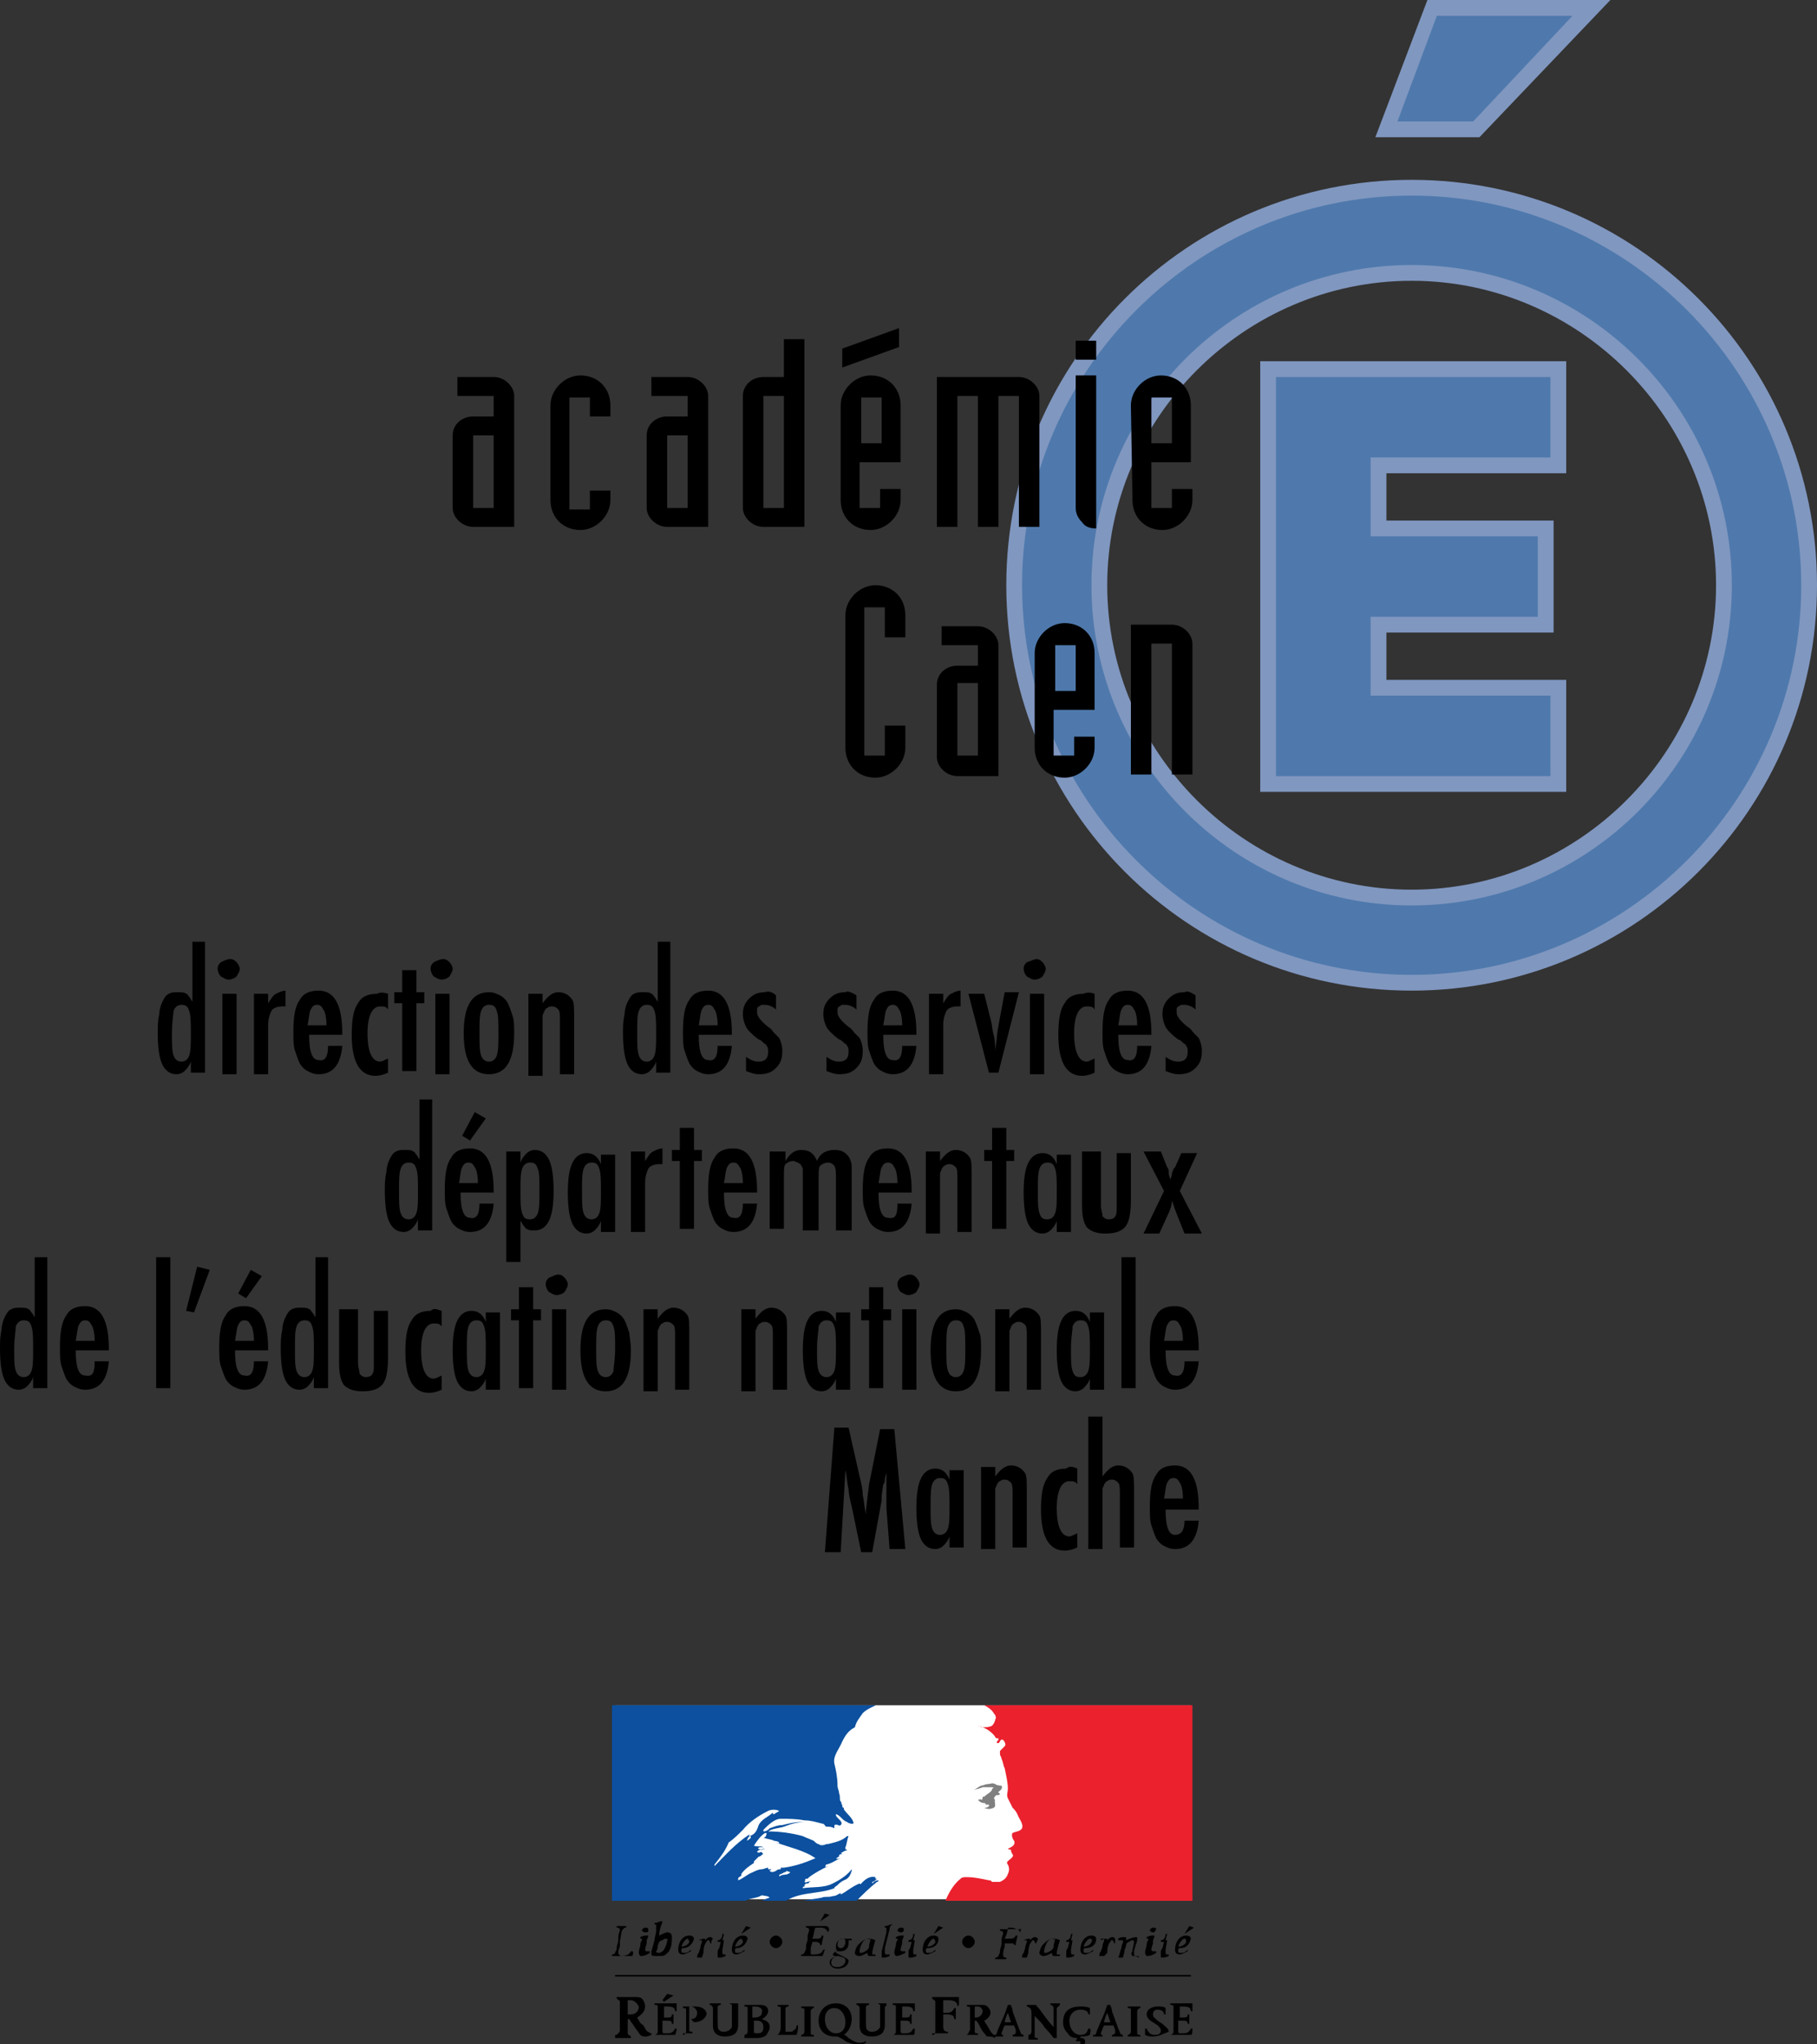 <?xml version="1.0" encoding="utf-8"?>
<!-- Generator: Adobe Illustrator 21.1.0, SVG Export Plug-In . SVG Version: 6.00 Build 0)  -->
<svg version="1.1" id="Calque_1" xmlns="http://www.w3.org/2000/svg" xmlns:xlink="http://www.w3.org/1999/xlink" x="0px" y="0px"
	 viewBox="0 0 115.2 129.6" style="enable-background:new 0 0 115.2 129.6;" xml:space="preserve">
<rect x="0" y="0" width="115.2" height="129.6" fill="#333333" stroke="none"/>
<style type="text/css">
	.st0{fill:#4F79AC;}
	.st1{fill:#8097C0;}
	.st2{fill:#FFFFFF;}
	.st3{fill:none;}
	.st4{clip-path:url(#SVGID_2_);fill:#0C509F;}
	.st5{clip-path:url(#SVGID_4_);fill:#FFFFFF;}
	.st6{clip-path:url(#SVGID_6_);fill:#FFFFFF;}
	.st7{clip-path:url(#SVGID_8_);fill:#FFFFFF;}
	.st8{clip-path:url(#SVGID_10_);fill:#FFFFFF;}
	.st9{clip-path:url(#SVGID_12_);fill:#0C509F;}
	.st10{clip-path:url(#SVGID_14_);fill:#EB212E;}
	.st11{clip-path:url(#SVGID_16_);fill:#808080;}
</style>
<g>
	<g>
		<g>
			<path class="st0" d="M64.3,37.1c0,13.9,11.3,25.2,25.2,25.2c13.9,0,25.2-11.3,25.2-25.2c0-13.9-11.3-25.2-25.2-25.2
				C75.6,11.9,64.3,23.2,64.3,37.1z M69.7,37.1c0-10.9,8.9-19.8,19.8-19.8s19.8,8.9,19.8,19.8s-8.9,19.8-19.8,19.8
				C78.6,56.9,69.7,48,69.7,37.1z"/>
			<path class="st1" d="M89.5,62.8c-14.2,0-25.7-11.5-25.7-25.7s11.5-25.7,25.7-25.7s25.7,11.5,25.7,25.7S103.7,62.8,89.5,62.8z
				 M89.5,12.4c-13.6,0-24.7,11.1-24.7,24.7s11.1,24.7,24.7,24.7s24.7-11.1,24.7-24.7S103.1,12.4,89.5,12.4z M89.5,57.4
				c-11.2,0-20.3-9.1-20.3-20.3c0-11.2,9.1-20.3,20.3-20.3s20.3,9.1,20.3,20.3C109.8,48.3,100.7,57.4,89.5,57.4z M89.5,17.8
				c-10.6,0-19.3,8.7-19.3,19.3s8.7,19.3,19.3,19.3s19.3-8.7,19.3-19.3S100.1,17.8,89.5,17.8z"/>
		</g>
		<g>
			<path class="st0" d="M90.8,0.5h10.1l-7.3,7.7h-5.7L90.8,0.5z"/>
			<path class="st1" d="M93.8,8.7h-6.6L90.5,0h11.6L93.8,8.7z M88.6,7.7h4.8L99.7,1h-8.6L88.6,7.7z"/>
		</g>
		<g>
			<path class="st0" d="M80.4,23.4h18.4v6.1H87.4v4H98v6.1H87.4v4h11.4v6.1H80.4V23.4z"/>
			<path class="st1" d="M99.3,50.2H79.9V22.9h19.4V30H87.9v3h10.6v7.1H87.9v3h11.4V50.2z M80.9,49.2h17.4v-5.1H86.9v-5h10.6V34H86.9
				v-5h11.4v-5.1H80.9V49.2z"/>
		</g>
	</g>
	<g>
		<path d="M32.6,33.4H30c-0.7,0-1.3-0.6-1.3-1.2v-4.6c0-0.7,0.6-1.2,1.3-1.2h1.3v-1.3H29v-1.2h2.3c0.7,0,1.3,0.6,1.3,1.2L32.6,33.4
			L32.6,33.4z M30,32.2h1.3v-4.6H30V32.2z"/>
		<path d="M38.7,31.7c0,1-0.9,1.9-1.9,1.9c-1.1,0-1.9-0.8-1.9-1.9v-6c0-1,0.9-1.9,1.9-1.9c1.1,0,1.9,0.8,1.9,1.9v0.7h-1.3v-1.2h-1.3
			v7.1h1.3v-1.2h1.3V31.7z"/>
		<path d="M44.9,33.4h-2.6c-0.7,0-1.3-0.6-1.3-1.2v-4.6c0-0.7,0.6-1.2,1.3-1.2h1.3v-1.3h-2.3v-1.2h2.3c0.7,0,1.3,0.6,1.3,1.2
			L44.9,33.4L44.9,33.4z M42.3,32.2h1.3v-4.6h-1.3V32.2z"/>
		<path d="M51,33.4h-2.6c-0.7,0-1.3-0.6-1.3-1.2v-7.1c0-0.7,0.6-1.2,1.3-1.2h1.3v-2.4H51L51,33.4L51,33.4z M48.4,32.2h1.3v-7.1h-1.3
			V32.2z"/>
		<path d="M53.3,25.7c0-1,0.9-1.9,1.9-1.9c1.1,0,1.9,0.8,1.9,1.9v3.6h-2.6v2.9h1.3V31h1.3v0.7c0,1-0.9,1.9-1.9,1.9
			c-1.1,0-1.9-0.8-1.9-1.9L53.3,25.7L53.3,25.7z M57,22l-3.6,1.3v-1.2l3.6-1.3V22z M54.6,28.1h1.3v-2.9h-1.3V28.1z"/>
		<path d="M59.4,23.9h5.2c0.7,0,1.3,0.6,1.3,1.2v8.3h-1.3v-8.3h-1.3v8.3H62v-8.3h-1.3v8.3h-1.3L59.4,23.9L59.4,23.9z"/>
		<path d="M69.5,22.8h-1.3v-1.2h1.3V22.8z M69.5,33.5c-0.4,0-0.7-0.1-0.9-0.4c-0.2-0.2-0.4-0.5-0.4-0.9v-8.4h1.3V33.5z"/>
		<path d="M71.7,25.7c0-1,0.9-1.9,1.9-1.9c1.1,0,1.9,0.8,1.9,1.9v3.6H73v2.9h1.3V31h1.3v0.7c0,1-0.9,1.9-1.9,1.9
			c-1.1,0-1.9-0.8-1.9-1.9L71.7,25.7L71.7,25.7z M73,28.1h1.3v-2.9H73V28.1z"/>
		<path d="M53.6,39c0-1,0.9-1.9,1.9-1.9c1.1,0,1.9,0.8,1.9,1.9v1.4h-1.3v-1.9h-1.3v9.4h1.3V46h1.3v1.4c0,1-0.9,1.9-1.9,1.9
			c-1.1,0-1.9-0.8-1.9-1.9V39z"/>
		<path d="M63.3,49.2h-2.6c-0.7,0-1.3-0.6-1.3-1.2v-4.6c0-0.7,0.6-1.2,1.3-1.2H62v-1.3h-2.3v-1.2H62c0.7,0,1.3,0.6,1.3,1.2
			L63.3,49.2L63.3,49.2z M60.7,47.9H62v-4.6h-1.3V47.9z"/>
		<path d="M65.6,41.4c0-1,0.9-1.9,1.9-1.9c1.1,0,1.9,0.8,1.9,1.9V45h-2.6v2.9h1.3v-1.2h1.3v0.7c0,1-0.9,1.9-1.9,1.9
			c-1.1,0-1.9-0.8-1.9-1.9L65.6,41.4L65.6,41.4z M66.9,43.8h1.3v-2.9h-1.3V43.8z"/>
		<path d="M71.7,39.6h2.6c0.7,0,1.3,0.6,1.3,1.2v8.3h-1.3v-8.3H73v8.3h-1.3V39.6z"/>
	</g>
	<g>
		<g>
			<path d="M13,59.7V68h-0.9v-0.7c-0.1,0.3-0.3,0.5-0.4,0.6s-0.3,0.2-0.5,0.2c-0.4,0-0.7-0.2-0.9-0.6c-0.2-0.4-0.3-1.1-0.3-2
				c0-0.4,0-0.8,0.1-1.2c0-0.3,0.1-0.6,0.2-0.8c0.1-0.2,0.2-0.4,0.4-0.5c0.2-0.1,0.3-0.1,0.6-0.1c0.2,0,0.4,0,0.5,0.1
				c0.1,0,0.1,0.1,0.2,0.2s0.1,0.2,0.2,0.3v-3.8H13z M10.9,65.5c0,0.7,0,1.1,0.1,1.4s0.3,0.4,0.5,0.4s0.4-0.1,0.5-0.4
				s0.1-0.7,0.1-1.4c0-0.6,0-1.1-0.1-1.4s-0.2-0.4-0.5-0.4c-0.2,0-0.4,0.1-0.5,0.4C11,64.3,10.9,64.8,10.9,65.5z"/>
			<path d="M14.6,60.8c0.2,0,0.3,0.1,0.4,0.2s0.2,0.3,0.2,0.4c0,0.2-0.1,0.3-0.2,0.5c-0.1,0.1-0.3,0.2-0.5,0.2S14.2,62,14,61.9
				c-0.1-0.1-0.2-0.3-0.2-0.5s0.1-0.3,0.2-0.4C14.2,60.9,14.4,60.8,14.6,60.8z M14.1,63H15v5.1h-0.9V63z"/>
			<path d="M16.1,63H17v0.6c0.2-0.3,0.3-0.5,0.5-0.6s0.4-0.2,0.6-0.2v1c-0.1,0-0.1,0-0.2,0c-0.3,0-0.6,0.1-0.7,0.3
				C17.1,64.3,17,64.6,17,65v3.1h-0.9L16.1,63L16.1,63z"/>
			<path d="M20.8,66.3h0.9c-0.1,1.2-0.6,1.8-1.5,1.8c-0.3,0-0.5-0.1-0.7-0.2s-0.4-0.3-0.5-0.5s-0.2-0.5-0.3-0.8
				c-0.1-0.3-0.1-0.7-0.1-1.2c0-0.9,0.1-1.6,0.4-2c0.2-0.4,0.6-0.6,1.2-0.6c1,0,1.5,0.9,1.5,2.7v0.1h-2.1c0,1.1,0.2,1.6,0.6,1.6
				C20.6,67.3,20.8,67,20.8,66.3z M20.7,65c0-0.5-0.1-0.9-0.2-1c-0.1-0.2-0.2-0.3-0.4-0.3c-0.2,0-0.3,0.1-0.4,0.3
				c-0.1,0.2-0.1,0.5-0.2,1H20.7z"/>
			<path d="M24.6,63v1c-0.1-0.2-0.3-0.2-0.5-0.2c-0.5,0-0.8,0.6-0.8,1.7c0,1.2,0.3,1.8,0.8,1.8c0.1,0,0.3-0.1,0.5-0.2V68
				c-0.2,0.1-0.5,0.2-0.8,0.2c-1,0-1.5-0.9-1.5-2.6c0-0.9,0.1-1.6,0.4-2c0.2-0.4,0.6-0.6,1.2-0.6C24.1,62.9,24.3,62.9,24.6,63z"/>
			<path d="M25.5,61.5h0.9v1.4h0.5v0.7h-0.5v4.3h-0.9v-4.3H25v-0.7h0.5V61.5z"/>
			<path d="M28.1,60.8c0.2,0,0.3,0.1,0.4,0.2s0.2,0.3,0.2,0.4c0,0.2-0.1,0.3-0.2,0.5c-0.1,0.1-0.3,0.2-0.5,0.2s-0.3-0.1-0.5-0.2
				c-0.1-0.1-0.2-0.3-0.2-0.5s0.1-0.3,0.2-0.4C27.7,60.9,27.9,60.8,28.1,60.8z M27.6,63h0.9v5.1h-0.9V63z"/>
			<path d="M32.6,65.5c0,1.7-0.5,2.6-1.6,2.6s-1.6-0.9-1.6-2.6s0.5-2.6,1.6-2.6c0.3,0,0.5,0.1,0.7,0.2s0.4,0.3,0.5,0.5
				s0.2,0.5,0.3,0.8C32.6,64.7,32.6,65.1,32.6,65.5z M31.6,65.5c0-0.7,0-1.1-0.1-1.4s-0.2-0.4-0.5-0.4c-0.2,0-0.4,0.1-0.5,0.4
				s-0.1,0.7-0.1,1.4c0,0.7,0,1.1,0.1,1.4s0.3,0.4,0.5,0.4s0.4-0.1,0.5-0.4S31.6,66.2,31.6,65.5z"/>
			<path d="M33.5,63h0.9v0.6c0.3-0.4,0.6-0.7,1-0.7s0.7,0.2,0.9,0.5c0.1,0.2,0.1,0.5,0.1,1.1v3.6h-0.9v-3.4c0-0.3,0-0.6-0.1-0.7
				s-0.2-0.2-0.4-0.2c-0.1,0-0.2,0-0.3,0.1c-0.1,0-0.1,0.1-0.2,0.2c0,0.1-0.1,0.2-0.1,0.3c0,0.1,0,0.3,0,0.5v3.3h-0.9V63z"/>
			<path d="M42.5,59.7V68h-0.9v-0.7c-0.1,0.3-0.3,0.5-0.4,0.6s-0.3,0.2-0.5,0.2c-0.4,0-0.7-0.2-0.9-0.6c-0.2-0.4-0.3-1.1-0.3-2
				c0-0.4,0-0.8,0.1-1.2c0-0.3,0.1-0.6,0.2-0.8c0.1-0.2,0.2-0.4,0.4-0.5c0.2-0.1,0.3-0.1,0.6-0.1c0.2,0,0.4,0,0.5,0.1
				c0.1,0,0.1,0.1,0.2,0.2s0.1,0.2,0.2,0.3v-3.8H42.5z M40.4,65.5c0,0.7,0,1.1,0.1,1.4s0.3,0.4,0.5,0.4s0.4-0.1,0.5-0.4
				s0.1-0.7,0.1-1.4c0-0.6,0-1.1-0.1-1.4s-0.2-0.4-0.5-0.4c-0.2,0-0.4,0.1-0.5,0.4C40.4,64.3,40.4,64.8,40.4,65.5z"/>
			<path d="M45.5,66.3h0.9c-0.1,1.2-0.6,1.8-1.5,1.8c-0.3,0-0.5-0.1-0.7-0.2s-0.4-0.3-0.5-0.5s-0.2-0.5-0.3-0.8
				c-0.1-0.3-0.1-0.7-0.1-1.2c0-0.9,0.1-1.6,0.4-2c0.2-0.4,0.6-0.6,1.2-0.6c1,0,1.5,0.9,1.5,2.7v0.1h-2.1c0,1.1,0.2,1.6,0.6,1.6
				C45.3,67.3,45.5,67,45.5,66.3z M45.5,65c0-0.5-0.1-0.9-0.2-1c-0.1-0.2-0.2-0.3-0.4-0.3c-0.2,0-0.3,0.1-0.4,0.3
				c-0.1,0.2-0.1,0.5-0.2,1H45.5z"/>
			<path d="M49.2,63.1V64c-0.2-0.2-0.5-0.3-0.7-0.3c-0.1,0-0.2,0-0.2,0c-0.1,0-0.1,0.1-0.2,0.1C48,63.9,48,63.9,48,64s0,0.1,0,0.2
				c0,0.2,0.2,0.5,0.7,0.9c0.2,0.1,0.3,0.3,0.4,0.4s0.2,0.2,0.3,0.3c0.1,0.2,0.2,0.5,0.2,0.8c0,0.5-0.1,0.8-0.4,1.1
				c-0.3,0.3-0.6,0.4-1.1,0.4c-0.3,0-0.5-0.1-0.8-0.2V67c0.3,0.2,0.5,0.3,0.8,0.3c0.4,0,0.6-0.2,0.6-0.6c0-0.2,0-0.3-0.1-0.4
				c0-0.1-0.1-0.1-0.2-0.2s-0.2-0.2-0.3-0.2c-0.4-0.3-0.7-0.6-0.8-0.8c-0.1-0.2-0.2-0.5-0.2-0.8c0-0.4,0.1-0.7,0.4-1s0.6-0.4,1-0.4
				C48.7,62.8,49,62.9,49.2,63.1z"/>
			<path d="M54.3,63.1V64c-0.2-0.2-0.5-0.3-0.7-0.3c-0.1,0-0.2,0-0.2,0c-0.1,0-0.1,0.1-0.2,0.1c-0.1,0.1-0.1,0.1-0.1,0.2
				s0,0.1,0,0.2c0,0.2,0.2,0.5,0.7,0.9c0.2,0.1,0.3,0.3,0.4,0.4s0.2,0.2,0.3,0.3c0.1,0.2,0.2,0.5,0.2,0.8c0,0.5-0.1,0.8-0.4,1.1
				c-0.3,0.3-0.6,0.4-1.1,0.4c-0.3,0-0.5-0.1-0.8-0.2V67c0.3,0.2,0.5,0.3,0.8,0.3c0.4,0,0.6-0.2,0.6-0.6c0-0.2,0-0.3-0.1-0.4
				c0-0.1-0.1-0.1-0.2-0.2s-0.2-0.2-0.3-0.2c-0.4-0.3-0.7-0.6-0.8-0.8c-0.1-0.2-0.2-0.5-0.2-0.8c0-0.4,0.1-0.7,0.4-1s0.6-0.4,1-0.4
				C53.7,62.8,54,62.9,54.3,63.1z"/>
			<path d="M57.2,66.3h0.9c-0.1,1.2-0.6,1.8-1.5,1.8c-0.3,0-0.5-0.1-0.7-0.2s-0.4-0.3-0.5-0.5s-0.2-0.5-0.3-0.8
				C55,66.3,55,65.9,55,65.4c0-0.9,0.1-1.6,0.4-2c0.2-0.4,0.6-0.6,1.2-0.6c1,0,1.5,0.9,1.5,2.7v0.1H56c0,1.1,0.2,1.6,0.6,1.6
				C57,67.3,57.2,67,57.2,66.3z M57.2,65c0-0.5-0.1-0.9-0.2-1c-0.1-0.2-0.2-0.3-0.4-0.3c-0.2,0-0.3,0.1-0.4,0.3
				c-0.1,0.2-0.1,0.5-0.2,1H57.2z"/>
			<path d="M58.9,63h0.9v0.6c0.2-0.3,0.3-0.5,0.5-0.6s0.4-0.2,0.6-0.2v1c-0.1,0-0.1,0-0.2,0c-0.3,0-0.6,0.1-0.7,0.3
				c-0.1,0.2-0.2,0.5-0.2,0.9v3.1h-0.9L58.9,63L58.9,63z"/>
			<path d="M61.4,63h1l0.4,1.6c0.1,0.3,0.1,0.7,0.2,1c0.1,0.4,0.1,0.8,0.1,1.2c0-0.1,0-0.2,0-0.2l0.1-0.8c0-0.3,0.1-0.7,0.2-1.3
				l0.3-1.6h0.9L63.3,68h-0.6L61.4,63z"/>
			<path d="M65.7,60.8c0.2,0,0.3,0.1,0.4,0.2s0.2,0.3,0.2,0.4c0,0.2-0.1,0.3-0.2,0.5c-0.1,0.1-0.3,0.2-0.5,0.2s-0.3-0.1-0.5-0.2
				c-0.1-0.1-0.2-0.3-0.2-0.5s0.1-0.3,0.2-0.4C65.4,60.9,65.6,60.8,65.7,60.8z M65.3,63h0.9v5.1h-0.9V63z"/>
			<path d="M69.4,63v1c-0.1-0.2-0.3-0.2-0.5-0.2c-0.5,0-0.8,0.6-0.8,1.7c0,1.2,0.3,1.8,0.8,1.8c0.1,0,0.3-0.1,0.5-0.2V68
				c-0.2,0.1-0.5,0.2-0.8,0.2c-1,0-1.5-0.9-1.5-2.6c0-0.9,0.1-1.6,0.4-2c0.2-0.4,0.6-0.6,1.2-0.6C68.9,62.9,69.1,62.9,69.4,63z"/>
			<path d="M72.1,66.3H73c-0.1,1.2-0.6,1.8-1.5,1.8c-0.3,0-0.5-0.1-0.7-0.2s-0.4-0.3-0.5-0.5s-0.2-0.5-0.3-0.8
				c-0.1-0.3-0.1-0.7-0.1-1.2c0-0.9,0.1-1.6,0.4-2c0.2-0.4,0.6-0.6,1.2-0.6c1,0,1.5,0.9,1.5,2.7v0.1h-2.1c0,1.1,0.2,1.6,0.6,1.6
				C71.9,67.3,72.1,67,72.1,66.3z M72.1,65c0-0.5-0.1-0.9-0.2-1c-0.1-0.2-0.2-0.3-0.4-0.3c-0.2,0-0.3,0.1-0.4,0.3
				c-0.1,0.2-0.1,0.5-0.2,1H72.1z"/>
			<path d="M75.8,63.1V64c-0.2-0.2-0.5-0.3-0.7-0.3c-0.1,0-0.2,0-0.2,0c-0.1,0-0.1,0.1-0.2,0.1c-0.1,0.1-0.1,0.1-0.1,0.2
				s0,0.1,0,0.2c0,0.2,0.2,0.5,0.7,0.9c0.2,0.1,0.3,0.3,0.4,0.4s0.2,0.2,0.3,0.3c0.1,0.2,0.2,0.5,0.2,0.8c0,0.5-0.1,0.8-0.4,1.1
				c-0.3,0.3-0.6,0.4-1.1,0.4c-0.3,0-0.5-0.1-0.8-0.2V67c0.3,0.2,0.5,0.3,0.8,0.3c0.4,0,0.6-0.2,0.6-0.6c0-0.2,0-0.3-0.1-0.4
				c0-0.1-0.1-0.1-0.2-0.2s-0.2-0.2-0.3-0.2c-0.4-0.3-0.7-0.6-0.8-0.8c-0.1-0.2-0.2-0.5-0.2-0.8c0-0.4,0.1-0.7,0.4-1s0.6-0.4,1-0.4
				C75.3,62.8,75.5,62.9,75.8,63.1z"/>
			<path d="M27.4,69.7V78h-0.9v-0.7c-0.1,0.3-0.3,0.5-0.4,0.6s-0.3,0.2-0.5,0.2c-0.4,0-0.7-0.2-0.9-0.6c-0.2-0.4-0.3-1.1-0.3-2
				c0-0.4,0-0.8,0.1-1.2c0-0.3,0.1-0.6,0.2-0.8c0.1-0.2,0.2-0.4,0.4-0.5c0.2-0.1,0.3-0.1,0.6-0.1c0.2,0,0.4,0,0.5,0.1
				c0.1,0,0.1,0.1,0.2,0.2s0.1,0.2,0.2,0.3v-3.8H27.4z M25.3,75.5c0,0.7,0,1.1,0.1,1.4s0.3,0.4,0.5,0.4s0.4-0.1,0.5-0.4
				s0.1-0.7,0.1-1.4c0-0.6,0-1.1-0.1-1.4s-0.2-0.4-0.5-0.4c-0.2,0-0.4,0.1-0.5,0.4C25.3,74.4,25.3,74.8,25.3,75.5z"/>
			<path d="M30.4,76.3h0.9c-0.1,1.2-0.6,1.8-1.5,1.8c-0.3,0-0.5-0.1-0.7-0.2s-0.4-0.3-0.5-0.5s-0.2-0.5-0.3-0.8
				c-0.1-0.3-0.1-0.7-0.1-1.2c0-0.9,0.1-1.6,0.4-2c0.2-0.4,0.6-0.6,1.2-0.6c1,0,1.5,0.9,1.5,2.7v0.1h-2.1c0,1.1,0.2,1.6,0.6,1.6
				C30.2,77.3,30.4,77,30.4,76.3z M30.3,75c0-0.5-0.1-0.9-0.2-1c-0.1-0.2-0.2-0.3-0.4-0.3c-0.2,0-0.3,0.1-0.4,0.3
				c-0.1,0.2-0.1,0.5-0.2,1H30.3z M30.8,70.9l-1,1.4L29.3,72l0.8-1.5L30.8,70.9z"/>
			<path d="M32.1,80.1V73H33v0.7c0.1-0.3,0.3-0.5,0.4-0.6s0.3-0.2,0.5-0.2c0.4,0,0.7,0.2,0.9,0.6c0.2,0.4,0.3,1.1,0.3,2
				S35,77,34.8,77.4c-0.2,0.4-0.5,0.6-0.9,0.6c-0.2,0-0.4,0-0.5-0.1c-0.1,0-0.1-0.1-0.2-0.2s-0.1-0.2-0.2-0.3V80h-0.9V80.1z
				 M34.2,75.5c0-0.7,0-1.2-0.1-1.4c-0.1-0.3-0.2-0.4-0.5-0.4c-0.2,0-0.4,0.1-0.5,0.4S33,74.8,33,75.5c0,0.7,0,1.1,0.1,1.4
				s0.2,0.4,0.5,0.4c0.2,0,0.4-0.1,0.5-0.4S34.2,76.2,34.2,75.5z"/>
			<path d="M39,73v5.1h-0.9v-0.7c-0.1,0.3-0.3,0.5-0.4,0.6s-0.3,0.2-0.5,0.2c-0.4,0-0.7-0.2-0.9-0.6c-0.2-0.4-0.3-1.1-0.3-2
				s0.1-1.5,0.3-1.9c0.2-0.4,0.5-0.6,0.9-0.6s0.7,0.2,0.9,0.7v-0.6H39V73z M36.9,75.5c0,0.7,0,1.1,0.1,1.4s0.3,0.4,0.5,0.4
				s0.4-0.1,0.5-0.4s0.1-0.7,0.1-1.4c0-0.6,0-1.1-0.1-1.4s-0.2-0.4-0.5-0.4c-0.2,0-0.4,0.1-0.5,0.4C36.9,74.4,36.9,74.8,36.9,75.5z"
				/>
			<path d="M40,73h0.9v0.6c0.2-0.3,0.3-0.5,0.5-0.6s0.4-0.2,0.6-0.2v1c-0.1,0-0.1,0-0.2,0c-0.3,0-0.6,0.1-0.7,0.3
				c-0.1,0.2-0.2,0.5-0.2,0.9v3.1H40V73z"/>
			<path d="M43.1,71.5H44v1.4h0.5v0.7H44v4.3h-0.9v-4.3h-0.5v-0.7h0.5V71.5z"/>
			<path d="M47.1,76.3H48c-0.1,1.2-0.6,1.8-1.5,1.8c-0.3,0-0.5-0.1-0.7-0.2s-0.4-0.3-0.5-0.5s-0.2-0.5-0.3-0.8
				c-0.1-0.3-0.1-0.7-0.1-1.2c0-0.9,0.1-1.6,0.4-2c0.2-0.4,0.6-0.6,1.2-0.6c1,0,1.5,0.9,1.5,2.7v0.1h-2.1c0,1.1,0.2,1.6,0.6,1.6
				C46.9,77.3,47.1,77,47.1,76.3z M47.1,75c0-0.5-0.1-0.9-0.2-1c-0.1-0.2-0.2-0.3-0.4-0.3c-0.2,0-0.3,0.1-0.4,0.3
				c-0.1,0.2-0.1,0.5-0.2,1H47.1z"/>
			<path d="M48.9,73h0.9v0.6c0.3-0.5,0.6-0.7,1-0.7c0.5,0,0.8,0.2,1,0.7c0.2-0.5,0.6-0.7,1.1-0.7c0.4,0,0.6,0.1,0.8,0.3
				c0.2,0.2,0.3,0.5,0.3,0.8v4h-1v-3.3c0-0.4,0-0.6-0.1-0.8c-0.1-0.1-0.2-0.2-0.4-0.2c-0.2,0-0.4,0.1-0.5,0.2s-0.1,0.4-0.1,0.8V78
				h-1v-3.3c0-0.2,0-0.3,0-0.5c0-0.1,0-0.2-0.1-0.3c0-0.1-0.1-0.1-0.2-0.2c-0.1,0-0.2-0.1-0.3-0.1c-0.2,0-0.4,0.1-0.5,0.2
				s-0.1,0.4-0.1,0.8v3.3h-0.9V73H48.9z"/>
			<path d="M56.9,76.3h0.9c-0.1,1.2-0.6,1.8-1.5,1.8c-0.3,0-0.5-0.1-0.7-0.2s-0.4-0.3-0.5-0.5s-0.2-0.5-0.3-0.8
				c-0.1-0.3-0.1-0.7-0.1-1.2c0-0.9,0.1-1.6,0.4-2c0.2-0.4,0.6-0.6,1.2-0.6c1,0,1.5,0.9,1.5,2.7v0.1h-2.1c0,1.1,0.2,1.6,0.6,1.6
				C56.8,77.3,56.9,77,56.9,76.3z M56.9,75c0-0.5-0.1-0.9-0.2-1c-0.1-0.2-0.2-0.3-0.4-0.3c-0.2,0-0.3,0.1-0.4,0.3
				c-0.1,0.2-0.1,0.5-0.2,1H56.9z"/>
			<path d="M58.7,73h0.9v0.6c0.3-0.4,0.6-0.7,1-0.7s0.7,0.2,0.9,0.5c0.1,0.2,0.1,0.5,0.1,1.1v3.6h-0.9v-3.4c0-0.3,0-0.6-0.1-0.7
				s-0.2-0.2-0.4-0.2c-0.1,0-0.2,0-0.3,0.1c-0.1,0-0.1,0.1-0.2,0.2c0,0.1-0.1,0.2-0.1,0.3c0,0.1,0,0.3,0,0.5v3.3h-0.9V73z"/>
			<path d="M62.9,71.5h0.9v1.4h0.5v0.7h-0.5v4.3h-0.9v-4.3h-0.5v-0.7h0.5V71.5z"/>
			<path d="M67.9,73v5.1H67v-0.7c-0.1,0.3-0.3,0.5-0.4,0.6s-0.3,0.2-0.5,0.2c-0.4,0-0.7-0.2-0.9-0.6c-0.2-0.4-0.3-1.1-0.3-2
				s0.1-1.5,0.3-1.9c0.2-0.4,0.5-0.6,0.9-0.6s0.7,0.2,0.9,0.7v-0.6h0.9V73z M65.8,75.5c0,0.7,0,1.1,0.1,1.4s0.2,0.4,0.5,0.4
				c0.2,0,0.4-0.1,0.5-0.4s0.1-0.7,0.1-1.4c0-0.6,0-1.1-0.1-1.4s-0.2-0.4-0.5-0.4c-0.2,0-0.4,0.1-0.5,0.4
				C65.8,74.4,65.8,74.8,65.8,75.5z"/>
			<path d="M68.9,73h0.9v3.4c0,0.3,0.1,0.5,0.1,0.7c0.1,0.1,0.2,0.2,0.4,0.2c0.2,0,0.4-0.1,0.4-0.2c0.1-0.1,0.1-0.3,0.1-0.6v-0.4v-3
				h0.9v3c0,0.7-0.1,1.2-0.2,1.4c-0.2,0.5-0.7,0.7-1.4,0.7c-0.5,0-0.9-0.1-1.2-0.4c-0.2-0.3-0.3-0.7-0.3-1.4V73H68.9z"/>
			<path d="M72.5,73h1.1l0.4,1c0.1,0.1,0.1,0.2,0.1,0.4c0,0.1,0.1,0.3,0.1,0.4c0-0.1,0.1-0.2,0.1-0.4c0-0.1,0.1-0.2,0.1-0.3l0.1-0.1
				l0.4-0.9h1l-1.1,2.4l1.4,2.7h-1.1l-0.4-1c-0.2-0.5-0.3-0.8-0.4-1.1c0,0.3-0.1,0.6-0.3,1l-0.5,1.1h-1l1.3-2.7L72.5,73z"/>
			<path d="M3,79.7V88H2.1v-0.7c-0.1,0.3-0.3,0.5-0.4,0.6c-0.1,0.1-0.3,0.2-0.5,0.2c-0.4,0-0.7-0.2-0.9-0.6S0,86.4,0,85.5
				c0-0.4,0-0.8,0.1-1.2c0-0.3,0.1-0.6,0.2-0.8c0.1-0.2,0.2-0.4,0.4-0.5s0.3-0.1,0.6-0.1c0.2,0,0.4,0,0.5,0.1c0.1,0,0.1,0.1,0.2,0.2
				c0.1,0.1,0.1,0.2,0.2,0.3v-3.8H3z M0.9,85.5c0,0.7,0,1.1,0.1,1.4s0.3,0.4,0.5,0.4s0.4-0.1,0.5-0.4s0.1-0.7,0.1-1.4
				c0-0.6,0-1.1-0.1-1.4s-0.2-0.4-0.5-0.4c-0.2,0-0.4,0.1-0.5,0.4C1,84.4,0.9,84.8,0.9,85.5z"/>
			<path d="M6,86.3h0.9c-0.1,1.2-0.6,1.8-1.5,1.8c-0.3,0-0.5-0.1-0.7-0.2s-0.4-0.3-0.5-0.5S4,86.9,3.9,86.6s-0.1-0.7-0.1-1.2
				c0-0.9,0.1-1.6,0.4-2c0.2-0.4,0.6-0.6,1.2-0.6c1,0,1.5,0.9,1.5,2.7v0.1H4.8c0,1.1,0.2,1.6,0.6,1.6C5.9,87.3,6,87,6,86.3z M6,85
				c0-0.5-0.1-0.9-0.2-1c-0.1-0.2-0.2-0.3-0.4-0.3S5.1,83.8,5,84c-0.1,0.2-0.1,0.5-0.2,1H6z"/>
			<path d="M9.9,79.7h0.9V88H9.9V79.7z"/>
			<path d="M12.5,80.3l0.8,0.2l-1,2.7l-0.5-0.1L12.5,80.3z"/>
			<path d="M16.1,86.3H17c-0.1,1.2-0.6,1.8-1.5,1.8c-0.3,0-0.5-0.1-0.7-0.2s-0.4-0.3-0.5-0.5s-0.2-0.5-0.3-0.8
				c-0.1-0.3-0.1-0.7-0.1-1.2c0-0.9,0.1-1.6,0.4-2c0.2-0.4,0.6-0.6,1.2-0.6c1,0,1.5,0.9,1.5,2.7v0.1h-2.1c0,1.1,0.2,1.6,0.6,1.6
				C15.9,87.3,16.1,87,16.1,86.3z M16.1,85c0-0.5-0.1-0.9-0.2-1c-0.1-0.2-0.2-0.3-0.4-0.3c-0.2,0-0.3,0.1-0.4,0.3
				c-0.1,0.2-0.1,0.5-0.2,1H16.1z M16.6,80.9l-1,1.4L15.1,82l0.8-1.5L16.6,80.9z"/>
			<path d="M20.8,79.7V88h-0.9v-0.7c-0.1,0.3-0.3,0.5-0.4,0.6s-0.3,0.2-0.5,0.2c-0.4,0-0.7-0.2-0.9-0.6c-0.2-0.4-0.3-1.1-0.3-2
				c0-0.4,0-0.8,0.1-1.2c0-0.3,0.1-0.6,0.2-0.8c0.1-0.2,0.2-0.4,0.4-0.5c0.2-0.1,0.3-0.1,0.6-0.1c0.2,0,0.4,0,0.5,0.1
				c0.1,0,0.1,0.1,0.2,0.2s0.1,0.2,0.2,0.3v-3.8H20.8z M18.7,85.5c0,0.7,0,1.1,0.1,1.4s0.3,0.4,0.5,0.4s0.4-0.1,0.5-0.4
				s0.1-0.7,0.1-1.4c0-0.6,0-1.1-0.1-1.4s-0.2-0.4-0.5-0.4c-0.2,0-0.4,0.1-0.5,0.4C18.7,84.4,18.7,84.8,18.7,85.5z"/>
			<path d="M21.8,83h0.9v3.4c0,0.3,0.1,0.5,0.1,0.7c0.1,0.1,0.2,0.2,0.4,0.2c0.2,0,0.4-0.1,0.4-0.2c0.1-0.1,0.1-0.3,0.1-0.6v-0.4v-3
				h0.9v3c0,0.7-0.1,1.2-0.2,1.4c-0.2,0.5-0.7,0.7-1.4,0.7c-0.5,0-0.9-0.1-1.2-0.4c-0.2-0.3-0.3-0.7-0.3-1.4V83H21.8z"/>
			<path d="M28,83.1v1c-0.1-0.2-0.3-0.2-0.5-0.2c-0.5,0-0.8,0.6-0.8,1.7c0,1.2,0.3,1.8,0.8,1.8c0.1,0,0.3-0.1,0.5-0.2v0.9
				c-0.2,0.1-0.5,0.2-0.8,0.2c-1,0-1.5-0.9-1.5-2.6c0-0.9,0.1-1.6,0.4-2c0.2-0.4,0.6-0.6,1.2-0.6C27.5,82.9,27.7,83,28,83.1z"/>
			<path d="M31.7,83v5.1h-0.9v-0.7c-0.1,0.3-0.3,0.5-0.4,0.6s-0.3,0.2-0.5,0.2c-0.4,0-0.7-0.2-0.9-0.6c-0.2-0.4-0.3-1.1-0.3-2
				s0.1-1.5,0.3-1.9c0.2-0.4,0.5-0.6,0.9-0.6s0.7,0.2,0.9,0.7v-0.6h0.9V83z M29.6,85.5c0,0.7,0,1.1,0.1,1.4s0.3,0.4,0.5,0.4
				s0.4-0.1,0.5-0.4s0.1-0.7,0.1-1.4c0-0.6,0-1.1-0.1-1.4s-0.2-0.4-0.5-0.4c-0.2,0-0.4,0.1-0.5,0.4C29.6,84.4,29.6,84.8,29.6,85.5z"
				/>
			<path d="M32.9,81.6h0.9V83h0.5v0.7h-0.5V88h-0.9v-4.3h-0.5V83h0.5V81.6z"/>
			<path d="M35.4,80.8c0.2,0,0.3,0.1,0.4,0.2s0.2,0.3,0.2,0.4c0,0.2-0.1,0.3-0.2,0.5c-0.1,0.1-0.3,0.2-0.5,0.2S35,82,34.8,81.9
				c-0.1-0.1-0.2-0.3-0.2-0.5s0.1-0.3,0.2-0.4C35.1,80.9,35.2,80.8,35.4,80.8z M35,83h0.9v5.1H35V83z"/>
			<path d="M40,85.6c0,1.7-0.5,2.6-1.6,2.6s-1.6-0.9-1.6-2.6s0.5-2.6,1.6-2.6c0.3,0,0.5,0.1,0.7,0.2s0.4,0.3,0.5,0.5
				s0.2,0.5,0.3,0.8C39.9,84.7,40,85.1,40,85.6z M39,85.5c0-0.7,0-1.1-0.1-1.4s-0.2-0.4-0.5-0.4c-0.2,0-0.4,0.1-0.5,0.4
				s-0.1,0.7-0.1,1.4c0,0.7,0,1.1,0.1,1.4s0.3,0.4,0.5,0.4s0.4-0.1,0.5-0.4C38.9,86.6,39,86.2,39,85.5z"/>
			<path d="M40.8,83h0.9v0.6c0.3-0.4,0.6-0.7,1-0.7s0.7,0.2,0.9,0.5c0.1,0.2,0.1,0.5,0.1,1.1v3.6h-0.9v-3.4c0-0.3,0-0.6-0.1-0.7
				s-0.2-0.2-0.4-0.2c-0.1,0-0.2,0-0.3,0.1c-0.1,0-0.1,0.1-0.2,0.2c0,0.1-0.1,0.2-0.1,0.3c0,0.1,0,0.3,0,0.5v3.3h-0.9V83z"/>
			<path d="M47,83h0.9v0.6c0.3-0.4,0.6-0.7,1-0.7s0.7,0.2,0.9,0.5c0.1,0.2,0.1,0.5,0.1,1.1v3.6H49v-3.4c0-0.3,0-0.6-0.1-0.7
				s-0.2-0.2-0.4-0.2c-0.1,0-0.2,0-0.3,0.1c-0.1,0-0.1,0.1-0.2,0.2c0,0.1-0.1,0.2-0.1,0.3c0,0.1,0,0.3,0,0.5v3.3H47V83z"/>
			<path d="M53.9,83v5.1H53v-0.7c-0.1,0.3-0.3,0.5-0.4,0.6s-0.3,0.2-0.5,0.2c-0.4,0-0.7-0.2-0.9-0.6c-0.2-0.4-0.3-1.1-0.3-2
				s0.1-1.5,0.3-1.9c0.2-0.4,0.5-0.6,0.9-0.6s0.7,0.2,0.9,0.7v-0.6h0.9V83z M51.8,85.5c0,0.7,0,1.1,0.1,1.4s0.3,0.4,0.5,0.4
				s0.4-0.1,0.5-0.4s0.1-0.7,0.1-1.4c0-0.6,0-1.1-0.1-1.4s-0.2-0.4-0.5-0.4c-0.2,0-0.4,0.1-0.5,0.4C51.9,84.4,51.8,84.8,51.8,85.5z"
				/>
			<path d="M55.1,81.6H56V83h0.5v0.7H56V88h-0.9v-4.3h-0.5V83h0.5V81.6z"/>
			<path d="M57.7,80.8c0.2,0,0.3,0.1,0.4,0.2s0.2,0.3,0.2,0.4c0,0.2-0.1,0.3-0.2,0.5c-0.1,0.1-0.3,0.2-0.5,0.2s-0.3-0.1-0.5-0.2
				c-0.1-0.1-0.2-0.3-0.2-0.5s0.1-0.3,0.2-0.4C57.3,80.9,57.5,80.8,57.7,80.8z M57.2,83h0.9v5.1h-0.9V83z"/>
			<path d="M62.2,85.6c0,1.7-0.5,2.6-1.6,2.6S59,87.3,59,85.6s0.5-2.6,1.6-2.6c0.3,0,0.5,0.1,0.7,0.2s0.4,0.3,0.5,0.5
				s0.2,0.5,0.3,0.8C62.2,84.7,62.2,85.1,62.2,85.6z M61.2,85.5c0-0.7,0-1.1-0.1-1.4s-0.2-0.4-0.5-0.4c-0.2,0-0.4,0.1-0.5,0.4
				S60,84.8,60,85.5c0,0.7,0,1.1,0.1,1.4s0.3,0.4,0.5,0.4s0.4-0.1,0.5-0.4S61.2,86.2,61.2,85.5z"/>
			<path d="M63.1,83H64v0.6c0.3-0.4,0.6-0.7,1-0.7s0.7,0.2,0.9,0.5c0.1,0.2,0.1,0.5,0.1,1.1v3.6h-0.9v-3.4c0-0.3,0-0.6-0.1-0.7
				s-0.2-0.2-0.4-0.2c-0.1,0-0.2,0-0.3,0.1c-0.1,0-0.1,0.1-0.2,0.2c0,0.1-0.1,0.2-0.1,0.3c0,0.1,0,0.3,0,0.5v3.3h-0.9V83z"/>
			<path d="M70,83v5.1h-0.9v-0.7c-0.1,0.3-0.3,0.5-0.4,0.6s-0.3,0.2-0.5,0.2c-0.4,0-0.7-0.2-0.9-0.6c-0.2-0.4-0.3-1.1-0.3-2
				s0.1-1.5,0.3-1.9c0.2-0.4,0.5-0.6,0.9-0.6s0.7,0.2,0.9,0.7v-0.6H70V83z M67.9,85.5c0,0.7,0,1.1,0.1,1.4s0.2,0.4,0.5,0.4
				c0.2,0,0.4-0.1,0.5-0.4s0.1-0.7,0.1-1.4c0-0.6,0-1.1-0.1-1.4s-0.2-0.4-0.5-0.4c-0.2,0-0.4,0.1-0.5,0.4
				C68,84.4,67.9,84.8,67.9,85.5z"/>
			<path d="M71.1,79.7H72V88h-0.9V79.7z"/>
			<path d="M75.1,86.3H76c-0.1,1.2-0.6,1.8-1.5,1.8c-0.3,0-0.5-0.1-0.7-0.2s-0.4-0.3-0.5-0.5s-0.2-0.5-0.3-0.8
				c-0.1-0.3-0.1-0.7-0.1-1.2c0-0.9,0.1-1.6,0.4-2c0.2-0.4,0.6-0.6,1.2-0.6c1,0,1.5,0.9,1.5,2.7v0.1h-2.1c0,1.1,0.2,1.6,0.6,1.6
				C74.9,87.3,75.1,87,75.1,86.3z M75,85c0-0.5-0.1-0.9-0.2-1c-0.1-0.2-0.2-0.3-0.4-0.3c-0.2,0-0.3,0.1-0.4,0.3
				c-0.1,0.2-0.1,0.5-0.2,1H75z"/>
			<path d="M52.9,90.5h0.9l0.7,3.1c0.1,0.4,0.2,0.8,0.2,1.2c0.1,0.4,0.1,0.8,0.2,1.2c0-0.1,0-0.1,0-0.1v-0.1l0.1-0.9l0.1-0.8
				l0.1-0.5l0.6-3h0.9l0.7,7.6h-1l-0.2-2.6c0-0.1,0-0.2,0-0.3c0-0.1,0-0.2,0-0.2v-1v-0.9l0,0c0,0,0,0,0-0.1v0.2
				c0,0.2-0.1,0.3-0.1,0.5c0,0.1,0,0.2-0.1,0.3l-0.1,0.7v0.3l-0.6,3.3h-0.7L54,95.5c-0.1-0.4-0.2-0.8-0.2-1.1
				c-0.1-0.4-0.1-0.8-0.2-1.2l-0.3,5.2h-1L52.9,90.5z"/>
			<path d="M61.1,93v5.1h-0.9v-0.7c-0.1,0.3-0.3,0.5-0.4,0.6s-0.3,0.2-0.5,0.2c-0.4,0-0.7-0.2-0.9-0.6c-0.2-0.4-0.3-1.1-0.3-2
				s0.1-1.5,0.3-1.9c0.2-0.4,0.5-0.6,0.9-0.6s0.7,0.2,0.9,0.7v-0.6h0.9V93z M59,95.5c0,0.7,0,1.1,0.1,1.4s0.3,0.4,0.5,0.4
				s0.4-0.1,0.5-0.4s0.1-0.7,0.1-1.4c0-0.6,0-1.1-0.1-1.4s-0.2-0.4-0.5-0.4c-0.2,0-0.4,0.1-0.5,0.4C59,94.4,59,94.9,59,95.5z"/>
			<path d="M62.2,93h0.9v0.6c0.3-0.4,0.6-0.7,1-0.7s0.7,0.2,0.9,0.5c0.1,0.2,0.1,0.5,0.1,1.1v3.6h-0.9v-3.4c0-0.3,0-0.6-0.1-0.7
				s-0.2-0.2-0.4-0.2c-0.1,0-0.2,0-0.3,0.1c-0.1,0-0.1,0.1-0.2,0.2c0,0.1-0.1,0.2-0.1,0.3c0,0.1,0,0.3,0,0.5v3.3h-0.9V93z"/>
			<path d="M68.3,93.1v1c-0.1-0.2-0.3-0.2-0.5-0.2c-0.5,0-0.8,0.6-0.8,1.7c0,1.2,0.3,1.8,0.8,1.8c0.1,0,0.3-0.1,0.5-0.2v0.9
				c-0.2,0.1-0.5,0.2-0.8,0.2c-1,0-1.5-0.9-1.5-2.6c0-0.9,0.1-1.6,0.4-2c0.2-0.4,0.6-0.6,1.2-0.6C67.8,92.9,68.1,93,68.3,93.1z"/>
			<path d="M69,89.8h0.9v3.8c0.3-0.4,0.6-0.7,1-0.7s0.7,0.2,0.9,0.5c0.1,0.2,0.1,0.5,0.1,1.1v3.6H71v-3.4c0-0.3,0-0.6-0.1-0.7
				s-0.2-0.2-0.4-0.2c-0.1,0-0.2,0-0.3,0.1c-0.1,0-0.1,0.1-0.2,0.2c0,0.1-0.1,0.2-0.1,0.3c0,0.1,0,0.3,0,0.5v3.3H69V89.8z"/>
			<path d="M75.1,96.4H76c-0.1,1.2-0.6,1.8-1.5,1.8c-0.3,0-0.5-0.1-0.7-0.2s-0.4-0.3-0.5-0.5S73.1,97,73,96.7
				c-0.1-0.3-0.1-0.7-0.1-1.2c0-0.9,0.1-1.6,0.4-2c0.2-0.4,0.6-0.6,1.2-0.6c1,0,1.5,0.9,1.5,2.7v0.1h-2.1c0,1.1,0.2,1.6,0.6,1.6
				S75.1,97,75.1,96.4z M75,95c0-0.5-0.1-0.9-0.2-1c-0.1-0.2-0.2-0.3-0.4-0.3c-0.2,0-0.3,0.1-0.4,0.3c-0.1,0.2-0.1,0.5-0.2,1H75z"/>
		</g>
	</g>
	<g>
		<rect x="39" y="108.1" class="st2" width="36.5" height="12.3"/>
		<g>
			<g>
				<g>
					<path d="M40.9,129.1c-0.1,0-0.2,0-0.3-0.1c-0.1-0.1-0.2-0.3-0.3-0.4c-0.1-0.2-0.3-0.4-0.4-0.6c0,0,0,0,0,0c0,0-0.1,0-0.1,0v0.2
						c0,0.1,0,0.2,0,0.3c0,0.2,0,0.3,0,0.4c0,0.1,0.1,0.1,0.2,0.2v0.1h-0.1c-0.1,0-0.2,0-0.4,0c-0.2,0-0.3,0-0.4,0H39V129
						c0.1,0,0.1,0,0.2-0.1c0,0,0.1-0.1,0.1-0.2c0-0.1,0-0.2,0-0.5v-0.6c0-0.4,0-0.5,0-0.7c0-0.1-0.1-0.1-0.2-0.2v-0.1
						c0.1,0,0.2,0,0.2,0c0.2,0,0.2,0,0.5,0c0.2,0,0.3,0,0.4,0c0.2,0,0.4,0,0.5,0.1s0.2,0.3,0.2,0.5c0,0.3-0.2,0.5-0.5,0.7
						c0.1,0.2,0.2,0.4,0.4,0.5c0.1,0.2,0.2,0.4,0.3,0.4c0,0,0.1,0.1,0.2,0.1v0.1C41.1,129.1,41,129.1,40.9,129.1L40.9,129.1z
						 M40,126.8c-0.1,0-0.1,0-0.2,0c0,0.2,0,0.6,0,0.9c0,0,0.1,0,0.2,0c0.3,0,0.5-0.2,0.5-0.5C40.4,127,40.2,126.8,40,126.8
						L40,126.8z"/>
					<path d="M42.1,126.9l-0.1-0.1l0.3-0.4l0.4,0.1L42.1,126.9L42.1,126.9z M42.8,129c0,0-0.1,0-0.2,0c-0.1,0-0.2,0-0.3,0
						c-0.2,0-0.3,0-0.4,0s-0.3,0-0.4,0V129c0.1,0,0.2-0.1,0.2-0.2c0-0.1,0-0.2,0-0.4v-0.9c0-0.2,0-0.2,0-0.3c0-0.1-0.1-0.1-0.2-0.1
						v-0.1h1.4c0,0.1,0,0.2,0,0.3c0,0.1,0,0.1,0,0.2h-0.1c0-0.2-0.1-0.3-0.5-0.3c-0.1,0-0.2,0-0.2,0c0,0.1,0,0.2,0,0.3v0.4
						c0,0,0.1,0,0.1,0c0.3,0,0.4,0,0.4-0.2h0.1c0,0,0,0.2,0,0.3c0,0.2,0,0.2,0,0.3h-0.1c0-0.2-0.1-0.2-0.4-0.2c0,0-0.1,0-0.2,0
						c0,0.2,0,0.4,0,0.6c0,0.1,0,0.2,0.1,0.2c0,0,0.1,0,0.2,0c0.3,0,0.4-0.1,0.5-0.3l0.1,0C42.9,128.8,42.8,129,42.8,129L42.8,129z"
						/>
					<path d="M44,128.2C44,128.2,44,128.2,44,128.2l-0.2-0.2c0.3,0,0.4-0.2,0.4-0.4s-0.2-0.4-0.4-0.4c0,0-0.1,0-0.1,0
						c0,0.2,0,0.4,0,0.5v0.5c0,0.4,0,0.5,0,0.5c0,0.1,0.1,0.1,0.2,0.1v0.1H44c-0.1,0-0.2,0-0.3,0c-0.1,0-0.3,0-0.3,0h-0.1V129
						c0.1,0,0.2-0.1,0.2-0.2c0-0.1,0-0.2,0-0.4v-0.7c0-0.2,0-0.2,0-0.3c0-0.1-0.1-0.1-0.2-0.1v-0.1c0,0,0,0,0.1,0c0,0,0.1,0,0.2,0
						c0.2,0,0.3,0,0.5,0c0.4,0,0.7,0.2,0.7,0.5C44.7,128,44.4,128.2,44,128.2L44,128.2z"/>
					<path d="M46.8,127.2c0,0,0,0.1,0,0.2c0,0.1,0,0.2,0,0.4c0,0.1,0,0.3,0,0.5c0,0.2,0,0.3-0.1,0.5c-0.1,0.2-0.4,0.3-0.7,0.3
						c-0.2,0-0.3,0-0.5-0.1c-0.2-0.1-0.3-0.3-0.3-0.6s0-0.5,0-0.6c0-0.2,0-0.3,0-0.5c0-0.1-0.1-0.2-0.2-0.2v-0.1H45
						c0.1,0,0.2,0,0.3,0c0.2,0,0.3,0,0.3,0h0.1v0.1c-0.1,0-0.1,0-0.2,0.1c0,0,0,0.1,0,0.2c0,0.2,0,0.4,0,0.6c0,0.5,0,0.6,0.1,0.7
						c0.1,0.1,0.2,0.1,0.3,0.1c0.2,0,0.4-0.1,0.5-0.3c0-0.1,0-0.2,0-0.6v-0.3c0-0.4,0-0.4,0-0.5c0,0-0.1-0.1-0.2-0.1V127
						c0.1,0,0.2,0,0.3,0s0.2,0,0.3,0v0.1C46.8,127.2,46.8,127.2,46.8,127.2L46.8,127.2z"/>
					<path d="M48.6,129c-0.1,0.1-0.3,0.2-0.6,0.2c-0.2,0-0.3,0-0.5,0c-0.1,0-0.2,0-0.3,0h0V129c0.1,0,0.2-0.1,0.2-0.2
						c0-0.1,0-0.2,0-0.4v-0.6c0-0.3,0-0.4,0-0.5c0-0.1-0.1-0.1-0.2-0.1v-0.1c0.1,0,0.2,0,0.4,0c0.2,0,0.4,0,0.6,0
						c0.3,0,0.5,0.1,0.5,0.4c0,0.2-0.2,0.4-0.4,0.5c0.3,0.1,0.5,0.2,0.5,0.5C48.8,128.7,48.7,128.8,48.6,129L48.6,129z M47.9,127.2
						c0,0-0.1,0-0.2,0c0,0.2,0,0.5,0,0.7c0,0,0.1,0,0.1,0c0.3,0,0.5-0.1,0.5-0.3C48.4,127.4,48.2,127.2,47.9,127.2L47.9,127.2z
						 M48,128.1c0,0-0.1,0-0.2,0c0,0.1,0,0.1,0,0.2v0.2c0,0.2,0,0.3,0,0.3c0,0.1,0.1,0.1,0.2,0.1c0.3,0,0.4-0.1,0.4-0.4
						C48.4,128.3,48.3,128.1,48,128.1L48,128.1z"/>
					<path d="M50.5,129c0,0-0.1,0-0.2,0c-0.1,0-0.2,0-0.2,0c-0.2,0-0.4,0-0.5,0c-0.2,0-0.3,0-0.4,0v0c0.1,0,0.1,0,0.2-0.1
						c0-0.1,0.1-0.1,0.1-0.4c0-0.2,0-0.3,0-0.4v-0.3c0-0.4,0-0.5,0-0.5c0-0.1-0.1-0.1-0.2-0.1v-0.1h0.1c0.1,0,0.2,0,0.4,0
						c0.2,0,0.3,0,0.3,0H50v0.1c-0.2,0-0.2,0.1-0.2,0.2c0,0,0,0.1,0,0.4v0.5c0,0.4,0,0.5,0,0.5c0,0,0.1,0,0.2,0c0.2,0,0.3,0,0.3-0.1
						c0.1,0,0.2-0.1,0.2-0.3l0.1,0C50.6,128.8,50.5,129,50.5,129L50.5,129z"/>
					<path d="M51.5,129.1c-0.1,0-0.2,0-0.3,0c-0.2,0-0.3,0-0.3,0h-0.1V129c0.1,0,0.2-0.1,0.2-0.2c0-0.1,0-0.2,0-0.4v-0.5
						c0-0.1,0-0.2,0-0.2c0-0.2,0-0.2,0-0.3c0-0.1-0.1-0.1-0.2-0.1v-0.1h0.1c0.1,0,0.2,0,0.3,0c0.1,0,0.3,0,0.3,0h0.1v0.1
						c-0.1,0-0.2,0.1-0.2,0.2c0,0.1,0,0.2,0,0.4v0.5c0,0.4,0,0.5,0,0.5c0,0.1,0.1,0.1,0.2,0.1v0.1L51.5,129.1L51.5,129.1z"/>
					<path d="M54.3,129.6c-0.2,0-0.5-0.1-0.7-0.2c-0.1-0.1-0.3-0.2-0.5-0.3c-0.1,0-0.1,0-0.2,0c-0.6,0-1-0.4-1-1
						c0-0.6,0.4-1.1,1.1-1.1c0.6,0,1,0.4,1,1c0,0.4-0.2,0.8-0.5,1c0.1,0,0.2,0.1,0.3,0.2c0.3,0.2,0.5,0.3,0.7,0.3
						c0.1,0,0.2,0,0.4-0.1l0,0.1C54.7,129.6,54.6,129.6,54.3,129.6L54.3,129.6z M52.9,127.3c-0.4,0-0.6,0.3-0.6,0.7
						c0,0.5,0.3,0.9,0.7,0.9c0.4,0,0.6-0.3,0.6-0.7C53.6,127.7,53.3,127.3,52.9,127.3L52.9,127.3z"/>
					<path d="M56.1,127.2c0,0,0,0.1,0,0.2c0,0.1,0,0.2,0,0.4c0,0.1,0,0.3,0,0.5c0,0.2,0,0.3-0.1,0.5c-0.1,0.2-0.4,0.3-0.7,0.3
						c-0.2,0-0.3,0-0.5-0.1c-0.2-0.1-0.3-0.3-0.3-0.6s0-0.5,0-0.6c0-0.2,0-0.3,0-0.5c0-0.1-0.1-0.2-0.2-0.2v-0.1h0.1
						c0.1,0,0.2,0,0.3,0c0.2,0,0.3,0,0.3,0h0.1v0.1c-0.1,0-0.1,0-0.2,0.1c0,0,0,0.1,0,0.2c0,0.2,0,0.4,0,0.6c0,0.5,0,0.6,0.1,0.7
						c0.1,0.1,0.2,0.1,0.3,0.1c0.2,0,0.4-0.1,0.5-0.3c0-0.1,0-0.2,0-0.6v-0.3c0-0.4,0-0.4,0-0.5c0,0-0.1-0.1-0.2-0.1V127
						c0.1,0,0.2,0,0.3,0c0.2,0,0.2,0,0.3,0v0.1C56.2,127.2,56.1,127.2,56.1,127.2L56.1,127.2z"/>
					<path d="M57.9,129c0,0-0.1,0-0.2,0c-0.1,0-0.2,0-0.3,0c-0.2,0-0.3,0-0.4,0c-0.2,0-0.3,0-0.4,0V129c0.1,0,0.2-0.1,0.2-0.2
						c0-0.1,0-0.2,0-0.4v-0.9c0-0.2,0-0.2,0-0.3c0-0.1-0.1-0.1-0.2-0.1v-0.1h1.4c0,0.1,0,0.2,0,0.3c0,0.1,0,0.1,0,0.2h-0.1
						c0-0.2-0.1-0.3-0.5-0.3c-0.1,0-0.2,0-0.2,0c0,0.1,0,0.2,0,0.3v0.4c0,0,0.1,0,0.1,0c0.3,0,0.4,0,0.4-0.2h0.1c0,0,0,0.2,0,0.3
						c0,0.2,0,0.2,0,0.3h-0.1c0-0.2-0.1-0.2-0.4-0.2c0,0-0.1,0-0.2,0c0,0.2,0,0.4,0,0.6c0,0.1,0,0.2,0.1,0.2c0,0,0.1,0,0.2,0
						c0.3,0,0.4-0.1,0.5-0.3l0.1,0C58,128.8,58,129,57.9,129L57.9,129z"/>
					<path d="M60.7,127.2c0-0.3-0.2-0.4-0.6-0.4c-0.1,0-0.2,0-0.3,0c0,0.2,0,0.4,0,0.8c0.1,0,0.1,0,0.2,0c0.3,0,0.4-0.1,0.5-0.3h0.1
						c0,0.1,0,0.2,0,0.3c0,0.1,0,0.3,0,0.4h-0.1c0-0.2-0.1-0.3-0.5-0.3c-0.1,0-0.1,0-0.2,0v0.4c0,0.1,0,0.2,0,0.3
						c0,0.2,0,0.4,0.3,0.4v0.1h-0.1c-0.1,0-0.2,0-0.4,0c-0.2,0-0.3,0-0.4,0h-0.1V129c0.2,0,0.2-0.1,0.2-0.3c0-0.1,0-0.2,0-0.5v-0.9
						c0-0.2,0-0.3,0-0.4c0-0.1-0.1-0.1-0.2-0.2v-0.1h1.7c0,0.1,0,0.2,0,0.3s0,0.2,0,0.2L60.7,127.2L60.7,127.2z"/>
					<path d="M62.7,129.1c-0.1,0-0.2,0-0.2-0.1c-0.1-0.1-0.2-0.2-0.3-0.4c-0.1-0.2-0.2-0.4-0.3-0.5c0,0,0,0,0,0c0,0,0,0-0.1,0v0.2
						c0,0.1,0,0.2,0,0.2c0,0.2,0,0.2,0,0.3c0,0.1,0.1,0.1,0.2,0.1v0.1h-0.1c-0.1,0-0.2,0-0.3,0c-0.1,0-0.2,0-0.3,0h-0.1v0
						c0.1,0,0.1,0,0.2-0.1c0,0,0-0.1,0.1-0.2c0-0.1,0-0.2,0-0.4v-0.5c0-0.4,0-0.5,0-0.5c0-0.1-0.1-0.1-0.2-0.1v-0.1
						c0.1,0,0.1,0,0.2,0c0.2,0,0.2,0,0.4,0c0.2,0,0.3,0,0.3,0c0.2,0,0.3,0,0.4,0.1c0.1,0.1,0.2,0.2,0.2,0.4c0,0.2-0.2,0.4-0.4,0.5
						c0.1,0.2,0.2,0.3,0.3,0.5c0.1,0.2,0.2,0.3,0.3,0.4c0,0,0.1,0.1,0.1,0.1v0.1C62.9,129.1,62.8,129.1,62.7,129.1L62.7,129.1z
						 M62,127.2c-0.1,0-0.1,0-0.2,0c0,0.2,0,0.5,0,0.7c0,0,0.1,0,0.1,0c0.2,0,0.4-0.2,0.4-0.4C62.3,127.4,62.2,127.2,62,127.2
						L62,127.2z"/>
					<path d="M64.9,129.1c-0.1,0-0.2,0-0.3,0c-0.1,0-0.2,0-0.3,0h-0.1V129c0.1,0,0.2-0.1,0.2-0.1c0,0,0-0.1,0-0.2
						c0-0.1-0.1-0.2-0.1-0.3h-0.6l-0.1,0.2c0,0.1-0.1,0.2-0.1,0.3c0,0.1,0,0.1,0.1,0.1v0.1c-0.1,0-0.2,0-0.3,0c-0.1,0-0.2,0-0.3,0
						V129c0,0,0.1,0,0.1,0c0.1,0,0.1-0.2,0.2-0.4l0.3-0.7c0.1-0.2,0.2-0.5,0.3-0.8h0.2c0,0.1,0.1,0.2,0.1,0.4l0.4,1.1
						c0.1,0.2,0.1,0.3,0.2,0.4C64.8,128.9,64.9,129,64.9,129.1L64.9,129.1L64.9,129.1L64.9,129.1z M63.9,127.6
						c-0.1,0.2-0.2,0.5-0.2,0.6h0.4L63.9,127.6L63.9,127.6z"/>
					<path d="M67,127.3c0,0,0,0.1,0,0.3c0,0.3,0,0.7,0,0.9v0.5c0,0.1,0,0.2,0,0.2h-0.2c-0.2-0.3-0.6-0.7-0.6-0.7
						c0-0.1-0.4-0.5-0.6-0.7c0,0.1,0,0,0,0.2v0.2c0,0.2,0,0.4,0,0.7c0,0.1,0,0.2,0,0.2c0,0.1,0.1,0.1,0.2,0.1v0.1
						c-0.1,0-0.2,0-0.3,0c-0.1,0-0.2,0-0.3,0V129c0.2,0,0.2-0.2,0.2-0.3c0-0.1,0-0.2,0-0.4v-0.6c0-0.2,0-0.3-0.1-0.4
						c0,0-0.1-0.1-0.2-0.1v-0.1c0.1,0,0.1,0,0.3,0c0.1,0,0.2,0,0.3,0c0,0.1,0.1,0.1,0.3,0.4c0.3,0.4,0.5,0.7,0.8,1v-0.7
						c0-0.3,0-0.4,0-0.5c0-0.1-0.1-0.2-0.2-0.2v-0.1c0.1,0,0.2,0,0.3,0s0.2,0,0.3,0v0.1C67.1,127.2,67.1,127.2,67,127.3L67,127.3z"
						/>
					<path d="M69.1,129c-0.2,0.1-0.4,0.1-0.6,0.1l0,0.1c0,0,0,0,0.1,0c0.1,0,0.2,0.1,0.2,0.2c0,0.2-0.1,0.3-0.3,0.3
						c-0.1,0-0.1,0-0.2,0l0-0.1c0,0,0.1,0,0.1,0c0.1,0,0.1,0,0.1-0.1c0-0.1,0-0.1-0.1-0.1c0,0,0,0-0.1,0l-0.1,0l0.1-0.2
						c-0.3,0-0.5-0.1-0.6-0.3c-0.2-0.2-0.3-0.4-0.3-0.7c0-0.7,0.4-1,1.1-1c0.2,0,0.4,0,0.6,0.1c0,0.1,0,0.1,0,0.2c0,0,0,0.2,0,0.2
						h-0.1c0-0.2-0.2-0.3-0.5-0.3c-0.4,0-0.7,0.3-0.7,0.7c0,0.5,0.3,0.9,0.7,0.9c0.3,0,0.4-0.1,0.5-0.4l0.1,0
						C69.2,128.7,69.1,128.9,69.1,129L69.1,129z"/>
					<path d="M71.2,129.1c-0.1,0-0.2,0-0.3,0c-0.1,0-0.2,0-0.3,0h-0.1V129c0.1,0,0.2-0.1,0.2-0.1c0,0,0-0.1,0-0.2
						c0-0.1-0.1-0.2-0.1-0.3h-0.6l-0.1,0.2c0,0.1-0.1,0.2-0.1,0.3c0,0.1,0,0.1,0.1,0.1v0.1c-0.1,0-0.2,0-0.3,0c-0.1,0-0.2,0-0.3,0
						V129c0,0,0.1,0,0.1,0c0.1,0,0.1-0.2,0.2-0.4l0.3-0.7c0.1-0.2,0.2-0.5,0.3-0.8h0.2c0,0.1,0.1,0.2,0.1,0.4l0.4,1.1
						c0.1,0.2,0.1,0.3,0.2,0.4C71.1,128.9,71.2,129,71.2,129.1L71.2,129.1L71.2,129.1L71.2,129.1z M70.2,127.6
						c-0.1,0.2-0.2,0.5-0.2,0.6h0.4L70.2,127.6L70.2,127.6z"/>
					<path d="M72.2,129.1c-0.1,0-0.2,0-0.3,0s-0.3,0-0.3,0h-0.1V129c0.1,0,0.2-0.1,0.2-0.2c0-0.1,0-0.2,0-0.4v-0.5
						c0-0.1,0-0.2,0-0.2c0-0.2,0-0.2,0-0.3c0-0.1-0.1-0.1-0.2-0.1v-0.1h0.1c0.1,0,0.2,0,0.3,0c0.1,0,0.2,0,0.3,0h0.1v0.1
						c-0.1,0-0.2,0.1-0.2,0.2c0,0.1,0,0.2,0,0.4v0.5c0,0.4,0,0.5,0,0.5c0,0.1,0.1,0.1,0.2,0.1v0.1L72.2,129.1L72.2,129.1z"/>
					<path d="M73.1,129.1c-0.2,0-0.3,0-0.5-0.1c0-0.1,0-0.3,0-0.4l0.1,0c0.1,0.2,0.2,0.4,0.5,0.4s0.4-0.1,0.4-0.3
						c0-0.1-0.1-0.2-0.2-0.3l-0.3-0.2c-0.2-0.1-0.4-0.3-0.4-0.5c0-0.3,0.3-0.5,0.7-0.5c0.2,0,0.4,0,0.5,0.1c0,0.1,0,0.1,0,0.2
						c0,0.1,0,0.1,0,0.2h-0.1c0-0.2-0.2-0.3-0.4-0.3c-0.2,0-0.3,0.1-0.3,0.3c0,0.2,0.1,0.2,0.3,0.4l0.3,0.2c0.2,0.2,0.4,0.3,0.4,0.5
						C73.8,128.9,73.5,129.1,73.1,129.1L73.1,129.1z"/>
					<path d="M75.5,129c0,0-0.1,0-0.2,0c-0.1,0-0.2,0-0.3,0c-0.2,0-0.3,0-0.4,0c-0.2,0-0.3,0-0.4,0V129c0.1,0,0.2-0.1,0.2-0.2
						c0-0.1,0-0.2,0-0.4v-0.9c0-0.2,0-0.2,0-0.3c0-0.1-0.1-0.1-0.2-0.1v-0.1h1.4c0,0.1,0,0.2,0,0.3c0,0.1,0,0.1,0,0.2h-0.1
						c0-0.2-0.1-0.3-0.5-0.3c-0.1,0-0.2,0-0.2,0c0,0.1,0,0.2,0,0.3v0.4c0,0,0.1,0,0.1,0c0.3,0,0.4,0,0.4-0.2h0.1c0,0,0,0.2,0,0.3
						c0,0.2,0,0.2,0,0.3h-0.1c0-0.2-0.1-0.2-0.4-0.2c0,0-0.1,0-0.2,0c0,0.2,0,0.4,0,0.6c0,0.1,0,0.2,0.1,0.2c0,0,0.1,0,0.2,0
						c0.3,0,0.4-0.1,0.5-0.3l0.1,0C75.6,128.8,75.6,129,75.5,129L75.5,129z"/>
					<path d="M40.1,124c0,0-0.1,0-0.2,0c-0.2,0-0.3,0-0.4,0c-0.1,0-0.2,0-0.3,0c-0.1,0-0.3,0-0.4,0h0l0-0.1c0.1,0,0.1,0,0.2-0.1
						c0-0.1,0.1-0.1,0.1-0.3c0-0.2,0.1-0.3,0.1-0.5l0-0.2c0-0.2,0.1-0.4,0.1-0.4c0-0.1,0-0.2-0.2-0.2l0-0.1c0,0,0,0,0,0
						c0.1,0,0.2,0,0.3,0c0.2,0,0.3,0,0.3,0c0,0,0,0,0,0l0,0.1c-0.1,0-0.1,0-0.2,0.1c-0.1,0.1-0.1,0.2-0.2,0.8l0,0.2
						c0,0.2-0.1,0.3-0.1,0.4c0,0,0,0.1,0,0.1c0,0.1,0.1,0.2,0.2,0.2c0.3,0,0.5-0.1,0.6-0.3l0.1,0C40.2,123.8,40.1,123.9,40.1,124
						L40.1,124z"/>
					<path d="M40.9,122.5c-0.1,0-0.2-0.1-0.2-0.1c0-0.1,0.1-0.2,0.2-0.2c0.1,0,0.2,0,0.2,0.1C41.1,122.5,41.1,122.5,40.9,122.5
						L40.9,122.5z M40.6,124C40.6,124,40.6,124,40.6,124c-0.1-0.1-0.1-0.2-0.1-0.2c0-0.2,0.1-0.4,0.1-0.5c0-0.2,0.1-0.3,0.1-0.3
						c0,0,0-0.1,0-0.1c0,0,0,0-0.1,0h0v-0.1c0.2-0.1,0.3-0.1,0.4-0.1c0,0,0.1,0,0.1,0c0,0,0,0.1-0.1,0.3l0,0.2
						c-0.1,0.3-0.1,0.4-0.1,0.4c0,0,0,0.1,0.1,0.1c0,0,0.1,0,0.2,0v0.1C40.9,124,40.7,124,40.6,124L40.6,124z"/>
					<path d="M42.2,123.9c-0.1,0.1-0.2,0.1-0.5,0.1c-0.2,0-0.4,0-0.4-0.1c0,0,0,0,0-0.2l0.2-0.7c0-0.2,0.1-0.4,0.1-0.6
						c0-0.1,0-0.2,0-0.3c0,0,0-0.1,0-0.1c0,0-0.1,0-0.1,0v-0.1l0,0c0.2,0,0.3-0.1,0.4-0.1c0,0,0.1,0,0.1,0c0,0,0,0.1-0.1,0.3
						l-0.1,0.4c0,0.1,0,0.2,0,0.2c0.2-0.1,0.4-0.2,0.5-0.2c0.2,0,0.3,0.1,0.3,0.3C42.6,123.4,42.5,123.7,42.2,123.9L42.2,123.9z
						 M42.2,122.9c0,0-0.1,0-0.2,0.1c-0.1,0-0.2,0.1-0.2,0.1c0,0-0.1,0.2-0.1,0.3c0,0.2-0.1,0.3-0.1,0.3c0,0.1,0.1,0.1,0.2,0.1
						c0.1,0,0.2-0.1,0.3-0.2c0.1-0.2,0.2-0.4,0.2-0.6C42.4,123,42.3,122.9,42.2,122.9L42.2,122.9z"/>
					<path d="M43.3,123.5C43.2,123.5,43.2,123.5,43.3,123.5c-0.1,0-0.1,0.1-0.1,0.1c0,0.2,0,0.2,0.2,0.2c0.1,0,0.2,0,0.4-0.2l0,0.1
						c-0.2,0.1-0.4,0.2-0.5,0.2c-0.2,0-0.3-0.1-0.3-0.3c0-0.5,0.3-0.9,0.7-0.9c0.2,0,0.3,0.1,0.3,0.2
						C43.9,123.3,43.6,123.5,43.3,123.5L43.3,123.5z M43.6,122.9c-0.1,0-0.3,0.2-0.4,0.5h0c0.3,0,0.5-0.2,0.5-0.3
						C43.7,123,43.6,122.9,43.6,122.9L43.6,122.9z"/>
					<path d="M45.1,123.2L45.1,123.2c-0.1,0-0.1-0.1-0.1-0.1c0,0,0-0.1-0.1-0.1c0,0-0.1,0-0.1,0.1c-0.1,0.1-0.2,0.3-0.2,0.7
						l-0.1,0.3c-0.1,0-0.1,0-0.3,0c0-0.1,0-0.2,0.1-0.3l0.1-0.3c0-0.2,0.1-0.3,0.1-0.4c0-0.1,0-0.1,0-0.1s0,0-0.1,0l-0.1,0V123
						c0.2-0.1,0.3-0.1,0.4-0.1c0,0,0,0,0,0c0,0,0,0.1,0,0.1c0.1-0.1,0.2-0.2,0.3-0.2c0.1,0,0.1,0,0.2,0.1
						C45.1,123,45.1,123.1,45.1,123.2L45.1,123.2z"/>
					<path d="M46.1,123h-0.2l-0.1,0.6c0,0.2,0,0.2,0,0.2c0,0,0,0.1,0.1,0.1c0,0,0.1,0,0.1,0h0v0.1c-0.2,0.1-0.3,0.1-0.4,0.1
						c-0.1,0-0.1,0-0.1-0.1c0,0,0-0.1,0-0.2c0-0.1,0-0.2,0.1-0.3l0.1-0.4h-0.2l0-0.1c0.2,0,0.3-0.2,0.3-0.4l0.1,0l-0.1,0.4h0.2V123
						L46.1,123z"/>
					<path d="M47,122.6L47,122.6l0.3-0.5l0.3,0.1L47,122.6L47,122.6z M46.7,123.5C46.6,123.5,46.6,123.5,46.7,123.5
						c-0.1,0-0.1,0.1-0.1,0.1c0,0.2,0,0.2,0.2,0.2c0.1,0,0.2,0,0.4-0.2l0,0.1c-0.2,0.1-0.4,0.2-0.5,0.2c-0.2,0-0.3-0.1-0.3-0.3
						c0-0.5,0.3-0.9,0.7-0.9c0.2,0,0.3,0.1,0.3,0.2C47.3,123.3,47,123.5,46.7,123.5L46.7,123.5z M47,122.9c-0.1,0-0.3,0.2-0.4,0.5h0
						c0.3,0,0.5-0.2,0.5-0.3C47.1,123,47,122.9,47,122.9L47,122.9z"/>
					<path d="M52,121.8L52,121.8l0.3-0.5l0.3,0.1L52,121.8L52,121.8z M52.5,122.5L52.5,122.5C52.5,122.4,52.5,122.4,52.5,122.5
						c-0.1-0.2-0.2-0.3-0.5-0.3c-0.1,0-0.2,0-0.3,0c-0.1,0.2-0.1,0.5-0.2,0.7c0,0,0.1,0,0.1,0c0.2,0,0.3,0,0.3,0
						c0.1,0,0.2-0.1,0.2-0.2h0.1c0,0.2-0.1,0.4-0.1,0.6h-0.1c0,0,0,0,0,0c0-0.1-0.1-0.2-0.3-0.2c-0.2,0-0.2,0-0.2,0
						c0,0.1,0,0-0.1,0.4c0,0.2,0,0.3,0,0.3c0,0.1,0,0.1,0.2,0.1c0.4,0,0.5-0.1,0.6-0.3l0.1,0c-0.1,0.2-0.1,0.4-0.2,0.4
						c0,0-0.1,0-0.2,0c-0.1,0-0.2,0-0.3,0c-0.1,0-0.3,0-0.4,0c-0.1,0-0.3,0-0.4,0l0-0.1c0.1,0,0.1,0,0.2-0.1c0-0.1,0.1-0.1,0.1-0.3
						c0-0.2,0-0.2,0.1-0.5l0-0.2c0-0.2,0.1-0.4,0.1-0.4c0-0.1,0-0.2-0.2-0.2l0-0.1h1.3C52.6,122.2,52.6,122.3,52.5,122.5L52.5,122.5
						z"/>
					<path d="M54,123h-0.2c0,0.1,0,0.1,0,0.2c0,0.3-0.2,0.5-0.5,0.5c-0.1,0-0.1,0-0.2,0c-0.1,0-0.1,0.1-0.1,0.1s0,0,0.2,0.1l0.2,0.1
						c0.2,0.1,0.4,0.2,0.4,0.3c0,0.3-0.3,0.5-0.7,0.5c-0.3,0-0.5-0.2-0.5-0.4c0-0.2,0.2-0.3,0.4-0.4c-0.2,0-0.2-0.1-0.2-0.1
						s0.1-0.2,0.3-0.2c-0.1-0.1-0.1-0.2-0.1-0.3c0-0.3,0.2-0.5,0.5-0.5c0.1,0,0.1,0,0.2,0H54L54,123L54,123z M53.4,122.9
						c-0.2,0-0.3,0.2-0.3,0.4c0,0.1,0.1,0.2,0.2,0.2c0.2,0,0.3-0.2,0.3-0.4C53.6,123,53.6,122.9,53.4,122.9L53.4,122.9z M53.5,124.1
						c-0.1,0-0.2-0.1-0.4-0.1c-0.2,0-0.4,0.2-0.4,0.4c0,0.2,0.1,0.3,0.4,0.3c0.3,0,0.5-0.2,0.5-0.4
						C53.6,124.2,53.6,124.2,53.5,124.1L53.5,124.1z"/>
					<path d="M55.1,124c0,0-0.1,0-0.1-0.2c-0.2,0.1-0.4,0.2-0.5,0.2c-0.2,0-0.3-0.1-0.3-0.2s0.1-0.4,0.2-0.5
						c0.2-0.2,0.4-0.4,0.7-0.4c0.1,0,0.2,0,0.4,0.1l0,0c-0.1,0.3-0.2,0.7-0.2,0.8c0,0.1,0,0.1,0,0.1c0,0,0.1,0,0.2,0v0.1
						C55.3,124,55.1,124,55.1,124L55.1,124z M55,122.9c-0.1,0-0.2,0.1-0.3,0.2c-0.1,0.2-0.2,0.4-0.2,0.6c0,0.1,0,0.1,0.1,0.1
						c0.1,0,0.3-0.1,0.4-0.2c0,0,0.1-0.1,0.1-0.2c0-0.2,0.1-0.4,0.1-0.5C55.1,123,55,122.9,55,122.9L55,122.9z"/>
					<path d="M56.4,122.3c-0.1,0.4-0.2,0.8-0.3,1.2c0,0.1,0,0.2,0,0.3c0,0,0,0.1,0.1,0.1c0,0,0.1,0,0.2,0v0.1
						c-0.2,0.1-0.3,0.1-0.4,0.1c-0.1,0-0.1,0-0.1-0.1c0,0,0-0.1,0-0.3c0.1-0.4,0.2-0.8,0.3-1.2c0-0.2,0-0.3,0-0.3c0,0,0,0,0,0
						c0,0-0.1,0-0.1,0v-0.1c0.2,0,0.3-0.1,0.4-0.1c0,0,0.1,0,0.1,0C56.4,122.1,56.4,122.2,56.4,122.3L56.4,122.3z"/>
					<path d="M57.1,122.5c-0.1,0-0.2-0.1-0.2-0.1c0-0.1,0.1-0.2,0.2-0.2c0.1,0,0.2,0,0.2,0.1C57.3,122.5,57.2,122.5,57.1,122.5
						L57.1,122.5z M56.8,124C56.7,124,56.7,124,56.8,124c-0.1-0.1-0.1-0.2-0.1-0.2c0-0.2,0.1-0.4,0.1-0.5c0-0.2,0.1-0.3,0.1-0.3
						c0,0,0-0.1,0-0.1c0,0,0,0-0.1,0h0v-0.1c0.2-0.1,0.3-0.1,0.4-0.1c0,0,0.1,0,0.1,0c0,0,0,0.1-0.1,0.3l0,0.2
						c-0.1,0.3-0.1,0.4-0.1,0.4c0,0,0,0.1,0.1,0.1c0,0,0.1,0,0.2,0v0.1C57,124,56.9,124,56.8,124L56.8,124z"/>
					<path d="M58.3,123H58l-0.1,0.6c0,0.2,0,0.2,0,0.2c0,0,0,0.1,0.1,0.1c0,0,0.1,0,0.1,0h0v0.1c-0.2,0.1-0.3,0.1-0.4,0.1
						c-0.1,0-0.1,0-0.1-0.1c0,0,0-0.1,0-0.2c0-0.1,0-0.2,0.1-0.3l0.1-0.4h-0.2l0-0.1c0.2,0,0.3-0.2,0.3-0.4l0.1,0l-0.1,0.4h0.2V123
						L58.3,123z"/>
					<path d="M59.2,122.6L59.2,122.6l0.3-0.5l0.3,0.1L59.2,122.6L59.2,122.6z M58.8,123.5C58.8,123.5,58.8,123.5,58.8,123.5
						c-0.1,0-0.1,0.1-0.1,0.1c0,0.2,0,0.2,0.2,0.2c0.1,0,0.2,0,0.4-0.2l0,0.1c-0.2,0.1-0.4,0.2-0.5,0.2c-0.2,0-0.3-0.1-0.3-0.3
						c0-0.5,0.3-0.9,0.7-0.9c0.2,0,0.3,0.1,0.3,0.2C59.5,123.3,59.2,123.5,58.8,123.5L58.8,123.5z M59.2,122.9
						c-0.1,0-0.3,0.2-0.4,0.5h0c0.3,0,0.5-0.2,0.5-0.3C59.3,123,59.2,122.9,59.2,122.9L59.2,122.9z"/>
					<path d="M64.7,122.5L64.7,122.5C64.6,122.4,64.6,122.4,64.7,122.5c-0.1-0.1-0.1-0.2-0.2-0.2c-0.1,0-0.2-0.1-0.4-0.1
						c-0.1,0-0.2,0-0.2,0c0,0.2-0.1,0.5-0.2,0.7c0.1,0,0.1,0,0.2,0c0.3,0,0.4,0,0.5-0.2h0.1c0,0.2-0.1,0.4-0.1,0.6h-0.1c0,0,0,0,0,0
						c0,0,0-0.1-0.1-0.1c0,0-0.1,0-0.3,0c-0.1,0-0.1,0-0.2,0l0,0.2c-0.1,0.3-0.1,0.4-0.1,0.5c0,0.1,0,0.2,0.2,0.2l0,0.1h0
						c0,0-0.2,0-0.3,0c-0.1,0-0.3,0-0.4,0h0l0-0.1c0.1,0,0.1,0,0.2-0.1c0-0.1,0.1-0.1,0.1-0.3c0-0.2,0.1-0.3,0.1-0.5l0-0.2
						c0-0.2,0.1-0.4,0.1-0.4c0-0.1,0-0.2-0.2-0.2l0-0.1h1.3C64.8,122.2,64.7,122.3,64.7,122.5L64.7,122.5z"/>
					<path d="M65.7,123.2L65.7,123.2c-0.1,0-0.1-0.1-0.1-0.1c0,0,0-0.1-0.1-0.1c0,0-0.1,0-0.1,0.1c-0.1,0.1-0.2,0.3-0.2,0.7
						l-0.1,0.3c-0.1,0-0.1,0-0.3,0c0-0.1,0-0.2,0.1-0.3l0.1-0.3c0-0.2,0.1-0.3,0.1-0.4c0-0.1,0-0.1,0-0.1c0,0,0,0-0.1,0l-0.1,0V123
						c0.2-0.1,0.3-0.1,0.4-0.1c0,0,0,0,0,0c0,0,0,0.1,0,0.1c0.1-0.1,0.2-0.2,0.3-0.2c0.1,0,0.1,0,0.2,0.1
						C65.8,123,65.7,123.1,65.7,123.2L65.7,123.2z"/>
					<path d="M66.8,124c0,0-0.1,0-0.1-0.2c-0.2,0.1-0.4,0.2-0.5,0.2c-0.2,0-0.3-0.1-0.3-0.2s0.1-0.4,0.2-0.5
						c0.2-0.2,0.4-0.4,0.7-0.4c0.1,0,0.2,0,0.4,0.1l0,0c-0.1,0.3-0.2,0.7-0.2,0.8c0,0.1,0,0.1,0,0.1s0.1,0,0.2,0v0.1
						C67,124,66.9,124,66.8,124L66.8,124z M66.7,122.9c-0.1,0-0.2,0.1-0.3,0.2c-0.1,0.2-0.2,0.4-0.2,0.6c0,0.1,0,0.1,0.1,0.1
						c0.1,0,0.3-0.1,0.4-0.2c0,0,0.1-0.1,0.1-0.2c0-0.2,0.1-0.4,0.1-0.5C66.8,123,66.8,122.9,66.7,122.9L66.7,122.9z"/>
					<path d="M68.3,123H68l-0.1,0.6c0,0.2,0,0.2,0,0.2c0,0,0,0.1,0.1,0.1c0,0,0.1,0,0.1,0h0v0.1c-0.2,0.1-0.3,0.1-0.4,0.1
						c-0.1,0-0.1,0-0.1-0.1c0,0,0-0.1,0-0.2c0-0.1,0-0.2,0.1-0.3l0.1-0.4h-0.2l0-0.1c0.2,0,0.3-0.2,0.3-0.4l0.1,0l-0.1,0.4h0.2V123
						L68.3,123z"/>
					<path d="M68.8,123.5C68.8,123.5,68.8,123.5,68.8,123.5c-0.1,0-0.1,0.1-0.1,0.1c0,0.2,0,0.2,0.2,0.2c0.1,0,0.2,0,0.4-0.2l0,0.1
						c-0.2,0.1-0.4,0.2-0.5,0.2c-0.2,0-0.3-0.1-0.3-0.3c0-0.5,0.3-0.9,0.7-0.9c0.2,0,0.3,0.1,0.3,0.2
						C69.5,123.3,69.2,123.5,68.8,123.5L68.8,123.5z M69.1,122.9c-0.1,0-0.3,0.2-0.4,0.5h0c0.3,0,0.5-0.2,0.5-0.3
						C69.3,123,69.2,122.9,69.1,122.9L69.1,122.9z"/>
					<path d="M70.7,123.2L70.7,123.2c-0.1,0-0.1-0.1-0.1-0.1c0,0,0-0.1-0.1-0.1c0,0-0.1,0-0.1,0.1c-0.1,0.1-0.2,0.3-0.2,0.7L70,124
						c-0.1,0-0.1,0-0.3,0c0-0.1,0-0.2,0.1-0.3l0.1-0.3c0-0.2,0.1-0.3,0.1-0.4c0-0.1,0-0.1,0-0.1s0,0-0.1,0l-0.1,0V123
						c0.2-0.1,0.3-0.1,0.4-0.1c0,0,0,0,0,0c0,0,0,0.1,0,0.1c0.1-0.1,0.2-0.2,0.3-0.2c0.1,0,0.1,0,0.2,0.1
						C70.7,123,70.7,123.1,70.7,123.2L70.7,123.2z"/>
					<path d="M71.8,124C71.8,124,71.7,124,71.8,124c-0.1-0.1-0.1-0.2,0-0.3l0-0.1c0.1-0.4,0.1-0.5,0.1-0.5c0,0,0-0.1-0.1-0.1
						c0,0-0.1,0-0.2,0.1c-0.1,0-0.2,0.1-0.2,0.2c0,0,0,0.1-0.1,0.3c0,0.2-0.1,0.4-0.1,0.5c-0.1,0-0.2,0-0.3,0
						c0.1-0.2,0.1-0.4,0.2-0.6c0-0.2,0.1-0.3,0.1-0.4c0-0.1,0-0.1-0.1-0.1c0,0-0.1,0-0.2,0v-0.1c0.1-0.1,0.3-0.1,0.4-0.1
						c0.1,0,0.1,0,0.1,0.2v0c0.2-0.1,0.5-0.2,0.6-0.2c0.1,0,0.1,0,0.1,0.1s0,0.2-0.1,0.4c0,0.1-0.1,0.3-0.1,0.4c0,0.1,0,0.1,0,0.2
						c0,0,0,0.1,0.1,0.1c0,0,0.1,0,0.2,0v0.1C72.1,124,71.9,124,71.8,124L71.8,124z"/>
					<path d="M73.1,122.5c-0.1,0-0.2-0.1-0.2-0.1c0-0.1,0.1-0.2,0.2-0.2c0.1,0,0.2,0,0.2,0.1C73.2,122.5,73.2,122.5,73.1,122.5
						L73.1,122.5z M72.7,124C72.7,124,72.6,124,72.7,124c-0.1-0.1-0.1-0.2-0.1-0.2c0-0.2,0.1-0.4,0.1-0.5c0-0.2,0.1-0.3,0.1-0.3
						c0,0,0-0.1,0-0.1s0,0-0.1,0h0v-0.1c0.2-0.1,0.3-0.1,0.4-0.1c0,0,0.1,0,0.1,0c0,0,0,0.1-0.1,0.3l0,0.2c-0.1,0.3-0.1,0.4-0.1,0.4
						c0,0,0,0.1,0.1,0.1c0,0,0.1,0,0.2,0v0.1C73,124,72.8,124,72.7,124L72.7,124z"/>
					<path d="M74.2,123H74l-0.1,0.6c0,0.2,0,0.2,0,0.2c0,0,0,0.1,0.1,0.1c0,0,0.1,0,0.1,0h0v0.1c-0.2,0.1-0.3,0.1-0.4,0.1
						c-0.1,0-0.1,0-0.1-0.1c0,0,0-0.1,0-0.2c0-0.1,0-0.2,0.1-0.3l0.1-0.4h-0.2l0-0.1c0.2,0,0.3-0.2,0.3-0.4l0.1,0l-0.1,0.4h0.2
						L74.2,123L74.2,123z"/>
					<path d="M75.1,122.6L75.1,122.6l0.3-0.5l0.3,0.1L75.1,122.6L75.1,122.6z M74.8,123.5C74.7,123.5,74.7,123.5,74.8,123.5
						c-0.1,0-0.1,0.1-0.1,0.1c0,0.2,0,0.2,0.2,0.2c0.1,0,0.2,0,0.4-0.2l0,0.1c-0.2,0.1-0.4,0.2-0.5,0.2c-0.2,0-0.3-0.1-0.3-0.3
						c0-0.5,0.3-0.9,0.7-0.9c0.2,0,0.3,0.1,0.3,0.2C75.4,123.3,75.2,123.5,74.8,123.5L74.8,123.5z M75.1,122.9
						c-0.1,0-0.3,0.2-0.4,0.5h0c0.3,0,0.5-0.2,0.5-0.3C75.2,123,75.2,122.9,75.1,122.9L75.1,122.9z"/>
					<path d="M61.4,123.5c0.2,0,0.4-0.2,0.4-0.4s-0.2-0.4-0.4-0.4s-0.4,0.2-0.4,0.4S61.2,123.5,61.4,123.5L61.4,123.5z"/>
					<path d="M49.2,123.5c0.2,0,0.4-0.2,0.4-0.4s-0.2-0.4-0.4-0.4c-0.2,0-0.4,0.2-0.4,0.4C48.8,123.3,49,123.5,49.2,123.5
						L49.2,123.5z"/>
					<line class="st3" x1="39" y1="125.3" x2="75.4" y2="125.3"/>
					<rect x="39" y="125.2" width="36.5" height="0.1"/>
					<g>
						<g>
							<g>
								<defs>
									<rect id="SVGID_1_" x="38.8" y="108.1" width="36.8" height="12.4"/>
								</defs>
								<clipPath id="SVGID_2_">
									<use xlink:href="#SVGID_1_"  style="overflow:visible;"/>
								</clipPath>
								<path class="st4" d="M38.7,120.5c0.1-3.1,0-6.1,0.1-9.2c0-1.1,0-2.2,0-3.3c0.7-0.1,1.5-0.1,2.3,0c4.9,0,9.7,0,14.6,0
									c-0.3,0.2-0.7,0.3-1,0.6c-0.2,0.3-0.4,0.5-0.5,0.9c-0.4,0.2-0.6,0.5-0.8,0.9c-0.2,0.5-0.6,0.9-0.5,1.4
									c0.1,0.4,0.2,0.9,0.2,1.4c0,0.2,0.1,0.3,0.1,0.5c0.1,0.2,0,0.4,0.1,0.5c0.1,0.1,0,0.2,0.1,0.2c0,0,0,0.1,0,0.1
									c0,0,0,0.1,0.1,0.1c0,0,0,0.1,0,0.1c0.2,0.3,0.5,0.5,0.6,0.8c0.1,0.2-0.3,0.1-0.4,0c-0.3-0.1-0.4-0.4-0.7-0.5c0,0,0,0,0,0.1
									c0.1,0.2,0.5,0.4,0.3,0.6c-0.1,0.1-0.2-0.1-0.4,0c0,0.1,0,0.1,0,0.2c-0.2-0.1-0.3-0.1-0.5-0.1c-0.1,0-0.1-0.2-0.3-0.2
									c-0.4-0.1-0.7-0.2-1.1-0.2c-0.5-0.1-1-0.1-1.5-0.1c-0.4,0-0.8,0.4-1.1,0.7c0,0,0,0.1,0,0.1c0.2,0,0.3-0.1,0.4-0.2
									c0.3-0.1,0.5-0.2,0.8-0.2c0.4-0.1,0.8-0.2,1.2-0.2c0.1,0,0.2,0,0.3,0c-0.5,0-0.9,0.1-1.4,0.3l0,0c-0.3,0.1-0.7,0.1-1,0.3
									c0.7,0,1.5,0.1,2.2,0.3c0.2,0.1,0.5,0.2,0.7,0.3c0.1,0.1,0.2,0.2,0.3,0.2c0.1,0.1,0.3,0.1,0.5,0c0,0,0.1,0,0.1,0
									c0.4-0.1,0.9-0.2,1.2-0.5c0,0,0,0,0.1,0c-0.1,0.2-0.1,0.5-0.2,0.7c0,0,0,0.1,0,0.1c0,0,0,0,0.1,0c0,0-0.1,0-0.1,0
									c0,0.1,0.1,0,0.1,0.1c-0.1,0-0.3,0.1-0.4,0.2c0,0,0.1,0,0.1,0c-0.1,0.1-0.1,0-0.2,0.1c0,0,0,0,0.1,0c0,0-0.1,0-0.1,0
									c0,0,0,0.1,0,0.1c-0.1,0-0.1,0.1-0.2,0.1c0.1,0.1,0.2,0,0.3,0c-0.3,0.1-0.5,0.3-0.9,0.4c-0.1,0,0,0.1-0.1,0.1
									c0.1,0.1,0.1,0,0.2,0c-0.4,0.2-0.8,0.4-1.2,0.7c0,0-0.1,0.1-0.1,0.1c0,0-0.1,0-0.1,0c-0.1,0,0,0.1-0.1,0.2
									c0.1,0.1,0.3-0.1,0.4,0c0,0-0.1,0-0.1,0c0,0,0,0.1-0.1,0.1c0,0-0.1,0-0.1,0c-0.1,0.1-0.1,0.1-0.1,0.2c-0.1,0-0.1,0-0.1,0.1
									c0.6-0.1,1.3,0,1.9-0.3c0.4-0.2,0.9-0.5,1.2-0.9c0,0,0,0,0,0.1c-0.1,0.3-0.2,0.5-0.5,0.6c-0.2,0.1-0.3,0.2-0.4,0.3
									c-0.1,0.1-0.2,0.1-0.2,0.2c-1,0.4-2.3,0.2-3.2,0.9c0,0,0,0-0.1,0c-0.1,0.1-0.1,0.1-0.2,0.1c0,0.1,0.1,0,0.1,0
									c0.2-0.1,0.3-0.2,0.5-0.2c-0.2,0.1-0.4,0.3-0.7,0.3c-0.5,0.1-0.9,0.1-1.4,0c0.3-0.2,0.5-0.4,0.9-0.5
									c-0.1-0.1-0.2-0.1-0.2-0.1c-0.1,0-0.3-0.1-0.4,0c-0.4,0.2-1,0.1-1.2,0.6"/>
							</g>
						</g>
						<g>
							<g>
								<defs>
									<rect id="SVGID_3_" x="38.8" y="108.1" width="36.8" height="12.4"/>
								</defs>
								<clipPath id="SVGID_4_">
									<use xlink:href="#SVGID_3_"  style="overflow:visible;"/>
								</clipPath>
								<path class="st5" d="M48.2,117.1c-0.1,0-0.2,0.1-0.1,0.1c0.1,0.1,0.2,0,0.4,0c-0.2,0.1-0.4,0-0.5,0.2c0.1,0.1,0.2,0,0.3,0
									c0,0.1,0.1,0.1,0.1,0.1c-0.1,0.1-0.2,0.2-0.3,0.2c-0.1,0.1-0.2,0.2-0.3,0.3c0,0,0,0.1,0,0.1c-0.3,0.2-0.6,0.4-0.8,0.7
									c0,0,0,0,0,0.1c-0.1,0.1-0.2,0.1-0.2,0.2c0,0,0,0.1,0,0.1c0.3-0.1,0.6-0.4,0.9-0.5c0.2-0.1,0.4-0.2,0.6-0.2
									c0.1,0,0.3-0.1,0.4-0.1c0,0,0,0.1,0,0.1c0.1,0,0.1,0,0.2,0c0,0.1-0.1,0-0.1,0.1c0.1,0.1,0.2,0.1,0.4,0
									c0.1-0.1,0.2-0.1,0.3-0.1c0,0,0-0.1,0-0.1c0.1,0,0.1,0,0.2,0c0.7-0.1,1.3-0.3,2-0.6c-0.7-0.5-1.7-0.7-2.5-1
									c0.1,0,0.2,0.1,0.2,0c-0.1-0.1-0.3-0.1-0.4-0.1c0,0,0.1,0,0.1,0c-0.2-0.1-0.4-0.1-0.7-0.2c0.1,0,0.2-0.1,0.2-0.3
									c0,0-0.1,0-0.1,0c-0.3,0.2-0.5,0.5-0.7,0.8c0.2,0.1,0.4,0,0.6,0.1C48.5,117.1,48.3,117.1,48.2,117.1L48.2,117.1z"/>
							</g>
						</g>
						<g>
							<g>
								<defs>
									<rect id="SVGID_5_" x="38.8" y="108.1" width="36.8" height="12.4"/>
								</defs>
								<clipPath id="SVGID_6_">
									<use xlink:href="#SVGID_5_"  style="overflow:visible;"/>
								</clipPath>
								<path class="st6" d="M47.1,116c-0.3,0.3-0.6,0.6-0.9,0.8c-0.2,0.5-0.5,0.9-0.9,1.4c0,0,0,0.1,0,0.1c0.7-0.7,1.3-1.4,2.2-2
									c0.1,0-0.1,0.1,0,0.1c0.4-0.1,0.5-0.4,0.6-0.7c0.2-0.4,0.6-0.5,0.9-0.8c0,0,0,0.1,0,0.1c0,0,0.1,0,0.1,0
									c0.1-0.1,0.2-0.1,0.3-0.2c-0.2-0.1-0.5-0.1-0.7,0C48.1,115.1,47.5,115.5,47.1,116L47.1,116z"/>
							</g>
						</g>
						<g>
							<g>
								<defs>
									<rect id="SVGID_7_" x="38.8" y="108.1" width="36.8" height="12.4"/>
								</defs>
								<clipPath id="SVGID_8_">
									<use xlink:href="#SVGID_7_"  style="overflow:visible;"/>
								</clipPath>
								<path class="st7" d="M47.5,116.6c0,0,0.1-0.1,0.1-0.1c0,0,0-0.1,0-0.1c-0.1,0-0.2,0.1-0.2,0.2
									C47.3,116.7,47.4,116.7,47.5,116.6C47.4,116.7,47.5,116.6,47.5,116.6L47.5,116.6z"/>
							</g>
						</g>
						<g>
							<g>
								<defs>
									<rect id="SVGID_9_" x="38.8" y="108.1" width="36.8" height="12.4"/>
								</defs>
								<clipPath id="SVGID_10_">
									<use xlink:href="#SVGID_9_"  style="overflow:visible;"/>
								</clipPath>
								<path class="st8" d="M49.7,118.7c-0.1,0.1-0.3,0.1-0.3,0.2c0,0.1,0.1,0,0.1,0c0.2-0.1,0.4,0,0.6-0.2c-0.1-0.1-0.1,0-0.2-0.1
									C49.9,118.6,49.8,118.7,49.7,118.7L49.7,118.7z"/>
							</g>
						</g>
						<g>
							<g>
								<defs>
									<rect id="SVGID_11_" x="38.8" y="108.1" width="36.8" height="12.4"/>
								</defs>
								<clipPath id="SVGID_12_">
									<use xlink:href="#SVGID_11_"  style="overflow:visible;"/>
								</clipPath>
								<path class="st9" d="M52.8,120.2c0.2,0,0.3-0.1,0.5-0.2c0,0,0,0,0,0.1c0.4-0.2,0.7-0.5,1.2-0.7c0,0,0.1,0.1,0.1,0
									c0.2-0.2,0.5-0.5,0.9-0.4c0,0,0,0.1,0,0.1c0,0,0.1,0,0.1,0c-0.1,0.1-0.2,0.2-0.3,0.2c0,0,0,0.1,0,0.1
									c0.1-0.1,0.2-0.2,0.4-0.2c0,0,0,0.1-0.1,0.1c-0.5,0.4-0.9,0.8-1.4,1.3c-0.3,0-0.6,0-0.9,0c0,0,0-0.1,0-0.1
									c-1,0.1-2,0.1-2.9,0.1c0.5-0.1,1.1-0.2,1.7-0.3C52.3,120.2,52.5,120.3,52.8,120.2L52.8,120.2z"/>
							</g>
						</g>
						<g>
							<g>
								<defs>
									<rect id="SVGID_13_" x="38.8" y="108.1" width="36.8" height="12.4"/>
								</defs>
								<clipPath id="SVGID_14_">
									<use xlink:href="#SVGID_13_"  style="overflow:visible;"/>
								</clipPath>
								<path class="st10" d="M63.9,118.8c0.1-0.2,0.1-0.4,0-0.6c-0.2-0.2,0.2-0.3,0.3-0.5c0.1-0.1-0.1-0.2-0.1-0.4
									c0-0.1-0.1,0-0.2-0.1c0.2-0.1,0.5-0.2,0.4-0.5c-0.1-0.1-0.2-0.4-0.1-0.5c0.2-0.1,0.5-0.1,0.6-0.3c0.1-0.3-0.2-0.6-0.3-0.9
									c-0.1-0.2-0.2-0.3-0.3-0.4c-0.1-0.2-0.2-0.4-0.3-0.6c-0.1-0.2,0-0.4,0-0.6c0-0.4-0.1-0.8-0.2-1.3c-0.1-0.2-0.1-0.4-0.2-0.6
									c0-0.1-0.1-0.2-0.1-0.3c0-0.1,0-0.1,0-0.2c0.1-0.1,0.2-0.2,0.3-0.3c0.1-0.1,0-0.3-0.1-0.4c-0.2-0.1-0.2,0.2-0.3,0.2
									c0,0-0.1,0-0.1,0c0-0.1,0-0.1,0.1-0.2c0,0,0-0.1,0-0.1c-0.1,0-0.2,0-0.2-0.1c-0.3-0.4-0.7-0.6-1.1-0.7
									c0.1,0,0.2,0.1,0.3,0.1c0.2,0,0.4,0,0.6-0.1c0.1-0.1,0.2-0.3,0.2-0.4c0.1-0.1,0-0.3-0.1-0.4c-0.1-0.2-0.4-0.4-0.6-0.5
									c4.5,0,8.9,0,13.4,0c0,4.2,0,8.3-0.1,12.5c-5.3,0.1-10.5,0-15.8,0c0.2-0.5,0.5-1.1,1-1.5c0.1-0.1,0.2-0.1,0.4-0.1
									c0.5,0,0.9,0.1,1.4,0.2c0.1,0,0.1,0,0.2,0.1c0.2,0,0.4,0,0.5,0C63.6,119.2,63.8,119.1,63.9,118.8L63.9,118.8z"/>
							</g>
						</g>
						<g>
							<g>
								<defs>
									<rect id="SVGID_15_" x="38.8" y="108.1" width="36.8" height="12.4"/>
								</defs>
								<clipPath id="SVGID_16_">
									<use xlink:href="#SVGID_15_"  style="overflow:visible;"/>
								</clipPath>
								<path class="st11" d="M62.8,113.3c-0.2,0-0.3,0-0.5,0c-0.2,0.1-0.4,0.1-0.6,0.2c0.2-0.1,0.3-0.2,0.5-0.3
									c0.1,0,0.3-0.1,0.4-0.1c0.2,0,0.3-0.1,0.5,0c0.1,0.1,0.4,0.1,0.4,0.1c0.1,0.2-0.1,0.3-0.2,0.4c0,0.1,0.1,0.1,0.1,0.1
									c0,0.1-0.1,0.1-0.2,0.1c-0.1,0-0.1,0.1-0.2,0.2c0.1,0,0,0.1,0.1,0.1c-0.1,0.1,0.1,0.4-0.1,0.5c-0.2,0.1-0.4,0.1-0.6,0
									c0.1,0,0.2,0,0.3-0.1c0,0,0-0.1,0-0.1s0,0-0.1,0c0,0-0.1,0-0.1,0c0-0.1-0.1-0.1-0.1-0.1c-0.2,0-0.3-0.1-0.4-0.2
									c0.1,0,0.2-0.1,0.2,0c0.1,0,0.1-0.1,0.1-0.2c0,0,0.1,0,0.1,0c0.2-0.2,0.5-0.3,0.5-0.5C63.1,113.3,62.9,113.3,62.8,113.3
									L62.8,113.3z"/>
							</g>
						</g>
					</g>
				</g>
			</g>
		</g>
	</g>
</g>
</svg>
